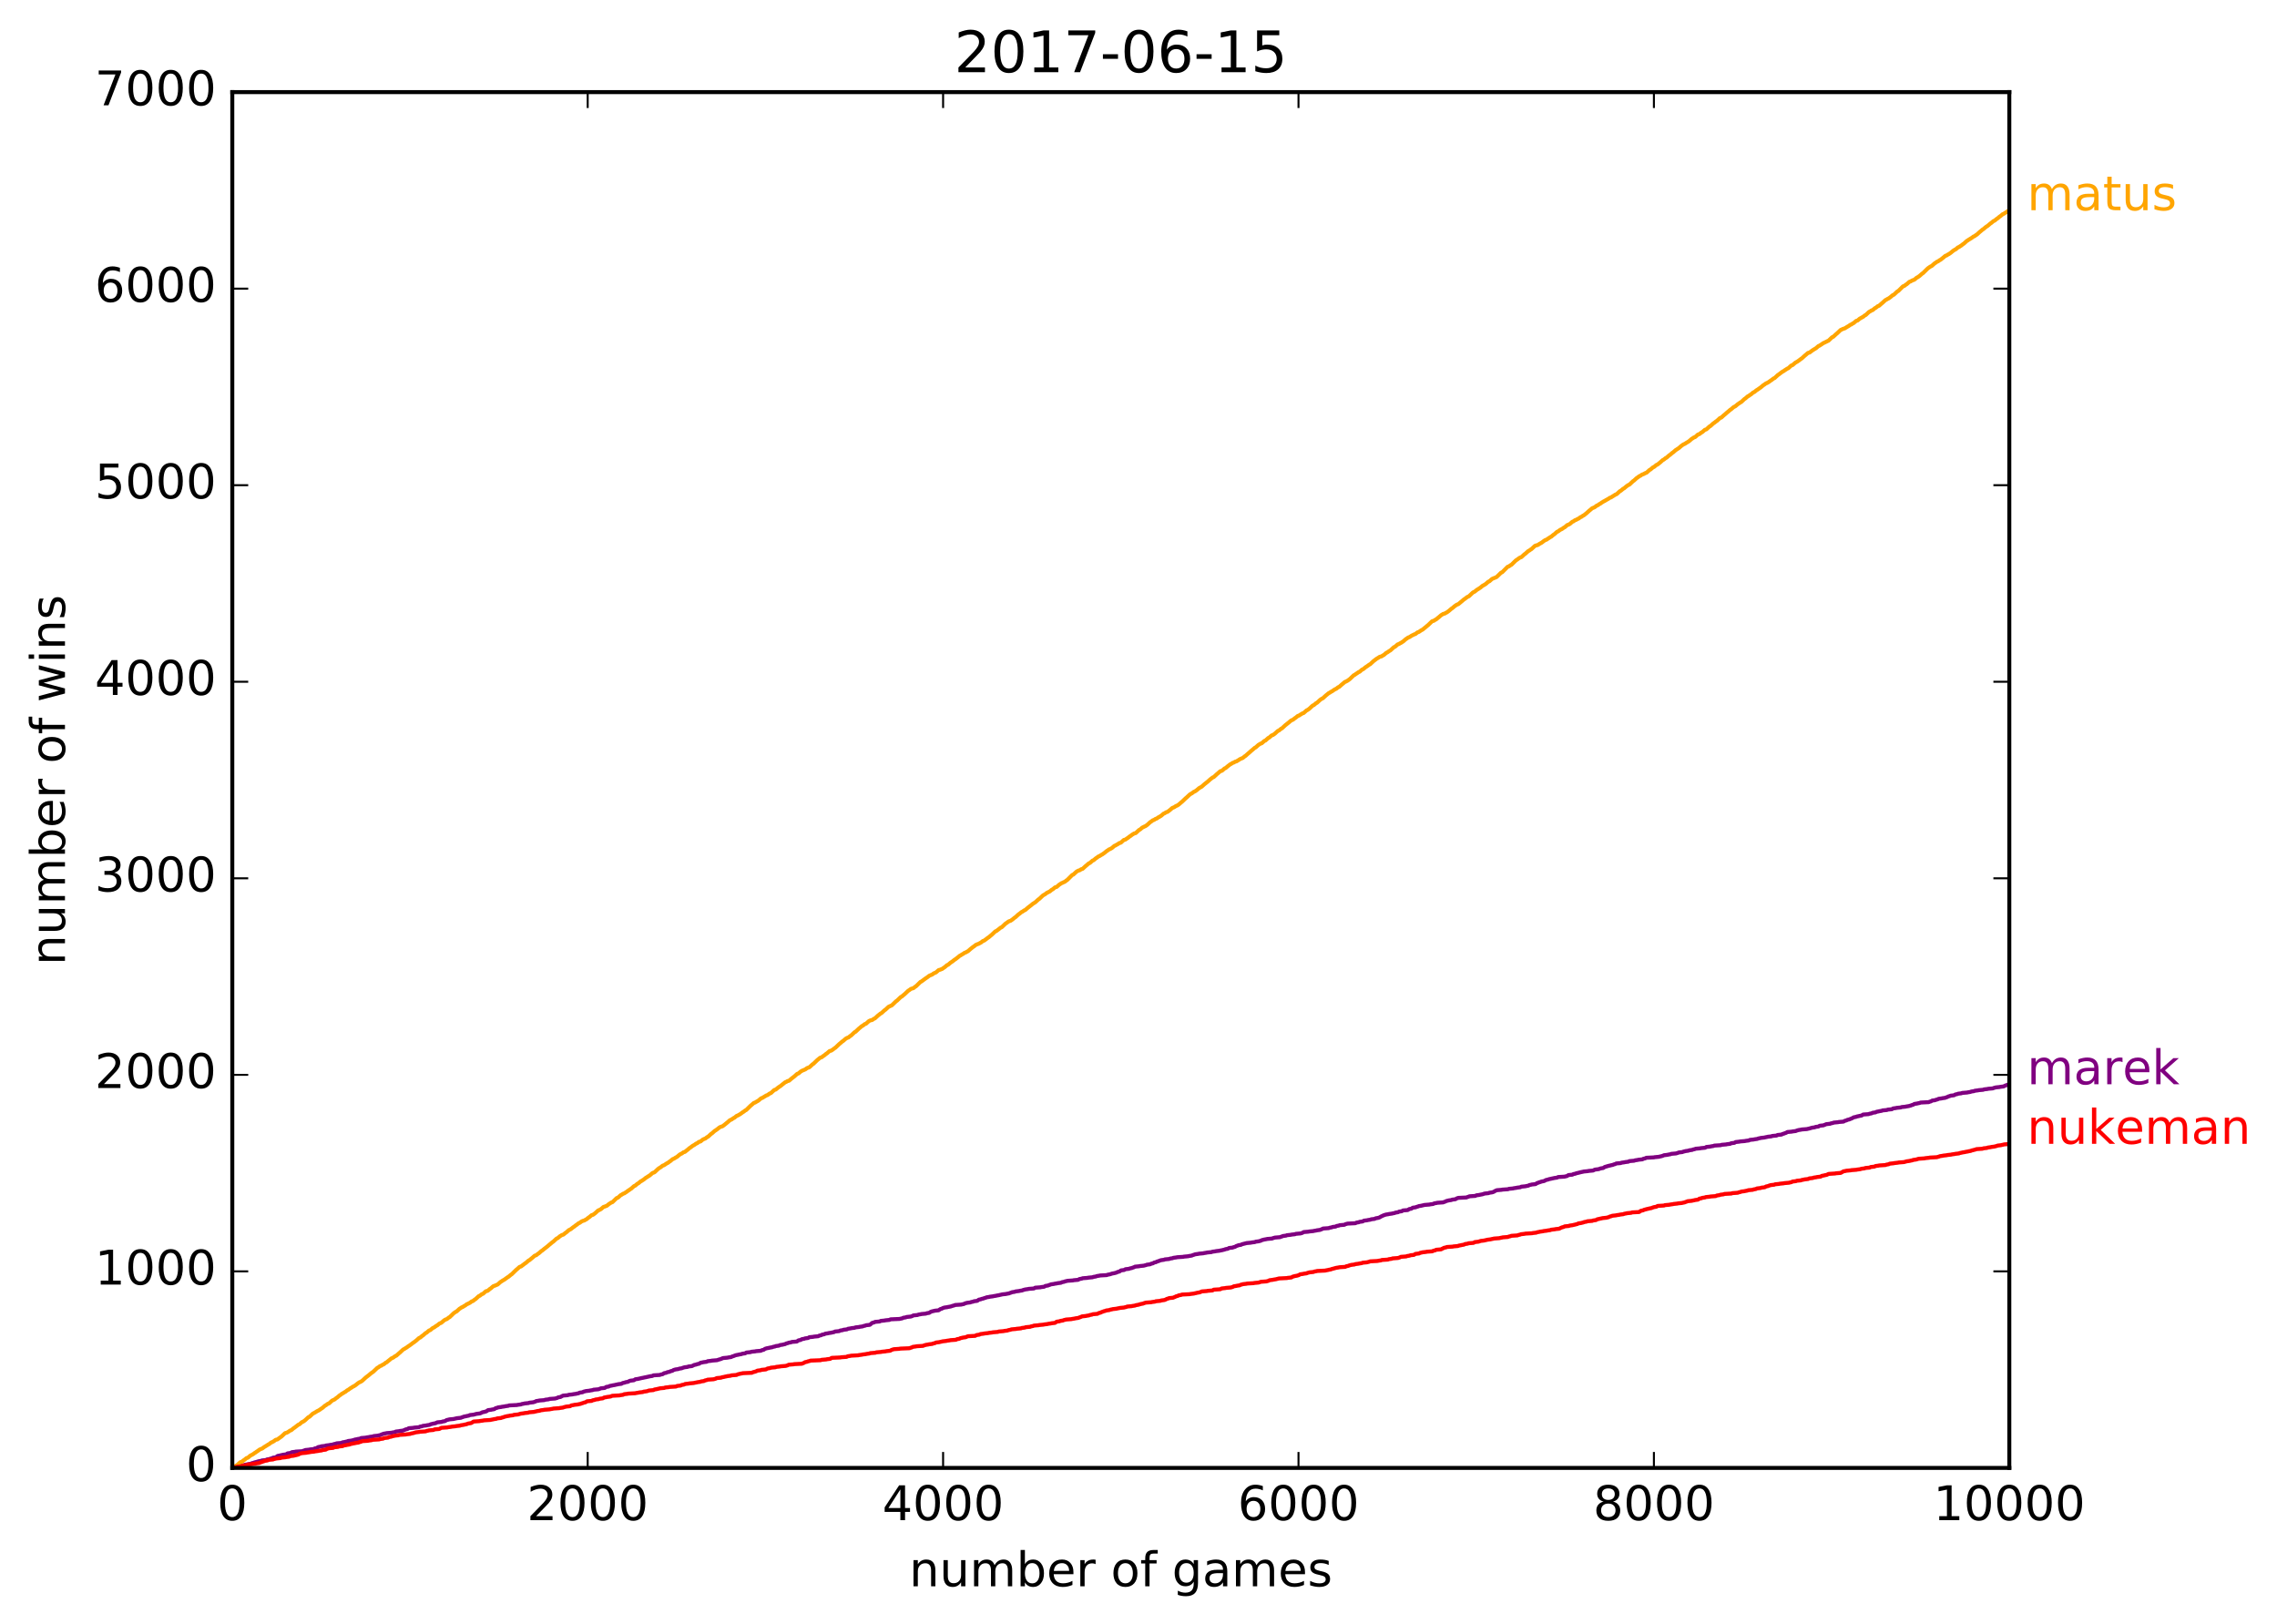 <?xml version="1.0" encoding="utf-8" standalone="no"?>
<!DOCTYPE svg PUBLIC "-//W3C//DTD SVG 1.1//EN"
  "http://www.w3.org/Graphics/SVG/1.1/DTD/svg11.dtd">
<!-- Created with matplotlib (http://matplotlib.org/) -->
<svg height="408pt" version="1.1" viewBox="0 0 572 408" width="572pt" xmlns="http://www.w3.org/2000/svg" xmlns:xlink="http://www.w3.org/1999/xlink">
 <defs>
  <style type="text/css">
*{stroke-linecap:butt;stroke-linejoin:round;stroke-miterlimit:100000;}
  </style>
 </defs>
 <g id="figure_1">
  <g id="patch_1">
   <path d="M 0 408.169 
L 572.602 408.169 
L 572.602 0 
L 0 0 
z
" style="fill:#ffffff;"/>
  </g>
  <g id="axes_1">
   <g id="patch_2">
    <path d="M 58.354 368.742 
L 504.754 368.742 
L 504.754 23.142 
L 58.354 23.142 
z
" style="fill:#ffffff;"/>
   </g>
   <g id="line2d_1">
    <path clip-path="url(#pb2a69700c9)" d="M 58.354 368.742 
L 58.934 368.643 
L 59.157 368.544 
L 59.514 368.446 
L 59.693 368.396 
L 60.407 368.297 
L 60.675 368.149 
L 61.3 368.051 
L 61.523 367.952 
L 62.148 367.853 
L 62.327 367.804 
L 62.996 367.705 
L 63.264 367.557 
L 63.711 367.458 
L 63.934 367.359 
L 64.336 367.261 
L 64.514 367.211 
L 64.827 367.112 
L 65.005 367.063 
L 65.585 366.964 
L 65.809 366.866 
L 66.791 366.767 
L 67.059 366.619 
L 67.684 366.52 
L 67.907 366.421 
L 68.308 366.323 
L 68.576 366.174 
L 69.291 366.076 
L 69.737 365.73 
L 70.273 365.631 
L 70.451 365.582 
L 70.898 365.483 
L 71.076 365.434 
L 71.88 365.335 
L 72.237 365.088 
L 72.996 364.99 
L 73.308 364.792 
L 74.112 364.693 
L 74.29 364.644 
L 75.942 364.545 
L 76.165 364.446 
L 76.478 364.348 
L 76.701 364.249 
L 77.683 364.15 
L 77.861 364.101 
L 78.799 364.002 
L 79.067 363.854 
L 79.558 363.755 
L 79.915 363.508 
L 80.495 363.41 
L 80.718 363.311 
L 81.656 363.212 
L 81.879 363.113 
L 82.727 363.015 
L 82.906 362.965 
L 83.62 362.867 
L 83.843 362.768 
L 84.334 362.669 
L 84.557 362.57 
L 85.763 362.472 
L 86.031 362.323 
L 86.611 362.225 
L 86.789 362.175 
L 87.236 362.077 
L 87.459 361.978 
L 88.263 361.879 
L 88.441 361.83 
L 88.888 361.731 
L 89.111 361.632 
L 89.646 361.534 
L 89.825 361.484 
L 90.45 361.385 
L 90.718 361.237 
L 91.878 361.139 
L 92.057 361.089 
L 92.727 360.99 
L 92.905 360.941 
L 93.664 360.842 
L 93.887 360.744 
L 94.869 360.645 
L 95.048 360.595 
L 95.539 360.497 
L 95.807 360.349 
L 96.119 360.25 
L 96.342 360.151 
L 96.923 360.052 
L 97.101 360.003 
L 98.351 359.904 
L 98.53 359.855 
L 99.155 359.756 
L 99.423 359.608 
L 100.271 359.509 
L 100.449 359.46 
L 101.253 359.361 
L 101.476 359.262 
L 101.699 359.164 
L 101.922 359.065 
L 102.369 358.966 
L 102.681 358.769 
L 103.842 358.67 
L 104.02 358.621 
L 105.226 358.522 
L 105.494 358.374 
L 106.029 358.275 
L 106.252 358.176 
L 107.056 358.078 
L 107.235 358.028 
L 107.904 357.929 
L 108.172 357.781 
L 108.574 357.683 
L 108.752 357.633 
L 109.288 357.534 
L 109.467 357.485 
L 109.645 357.386 
L 109.868 357.288 
L 110.94 357.189 
L 111.163 357.09 
L 111.743 356.991 
L 112.011 356.843 
L 112.145 356.744 
L 112.324 356.695 
L 112.725 356.596 
L 112.904 356.547 
L 113.975 356.448 
L 114.154 356.399 
L 114.6 356.3 
L 114.779 356.251 
L 115.761 356.152 
L 115.984 356.053 
L 116.296 355.955 
L 116.52 355.856 
L 117.055 355.757 
L 117.234 355.708 
L 117.77 355.609 
L 118.037 355.461 
L 118.975 355.362 
L 119.153 355.313 
L 119.511 355.214 
L 119.689 355.165 
L 120.493 355.066 
L 120.671 355.016 
L 120.894 354.918 
L 121.162 354.77 
L 121.653 354.671 
L 121.832 354.622 
L 122.189 354.523 
L 122.591 354.227 
L 123.394 354.128 
L 123.573 354.078 
L 124.153 353.98 
L 124.51 353.733 
L 124.912 353.634 
L 125.135 353.535 
L 125.894 353.437 
L 126.073 353.387 
L 126.787 353.288 
L 126.965 353.239 
L 127.68 353.14 
L 127.903 353.042 
L 129.867 352.943 
L 130.046 352.894 
L 130.849 352.795 
L 131.072 352.696 
L 131.608 352.597 
L 131.787 352.548 
L 132.769 352.449 
L 132.992 352.35 
L 133.929 352.252 
L 134.108 352.202 
L 134.42 352.104 
L 134.688 351.955 
L 135.313 351.857 
L 135.492 351.807 
L 136.742 351.709 
L 136.965 351.61 
L 137.813 351.511 
L 138.036 351.412 
L 139.42 351.314 
L 139.599 351.264 
L 139.956 351.166 
L 140.224 351.017 
L 140.804 350.919 
L 141.072 350.771 
L 141.25 350.672 
L 141.473 350.573 
L 142.634 350.474 
L 142.857 350.376 
L 143.795 350.277 
L 143.973 350.227 
L 144.688 350.129 
L 144.866 350.079 
L 145.357 349.981 
L 145.625 349.832 
L 146.339 349.734 
L 146.607 349.586 
L 147.009 349.487 
L 147.187 349.438 
L 148.08 349.339 
L 148.259 349.289 
L 148.884 349.191 
L 149.107 349.092 
L 150.268 348.993 
L 150.446 348.944 
L 150.714 348.845 
L 150.937 348.746 
L 151.919 348.648 
L 152.276 348.401 
L 152.901 348.302 
L 153.169 348.154 
L 153.705 348.055 
L 153.883 348.006 
L 154.464 347.907 
L 154.642 347.858 
L 155.133 347.759 
L 155.312 347.71 
L 156.115 347.611 
L 156.428 347.413 
L 156.919 347.315 
L 157.142 347.216 
L 157.722 347.117 
L 157.99 346.969 
L 158.213 346.87 
L 158.392 346.821 
L 159.24 346.722 
L 159.597 346.475 
L 160.312 346.376 
L 160.49 346.327 
L 160.936 346.228 
L 161.115 346.179 
L 161.651 346.08 
L 161.829 346.031 
L 162.365 345.932 
L 162.544 345.883 
L 163.035 345.784 
L 163.213 345.735 
L 163.883 345.636 
L 164.151 345.488 
L 165.758 345.389 
L 165.981 345.29 
L 166.472 345.192 
L 166.829 344.945 
L 167.365 344.846 
L 167.632 344.698 
L 168.168 344.599 
L 168.436 344.451 
L 168.882 344.352 
L 169.195 344.155 
L 169.507 344.056 
L 169.686 344.007 
L 170.4 343.908 
L 170.623 343.809 
L 171.248 343.71 
L 171.472 343.612 
L 171.784 343.513 
L 171.963 343.464 
L 172.721 343.365 
L 172.945 343.266 
L 173.793 343.167 
L 174.016 343.069 
L 174.195 342.97 
L 174.418 342.871 
L 174.909 342.772 
L 175.132 342.674 
L 175.623 342.575 
L 175.98 342.328 
L 176.516 342.229 
L 176.694 342.18 
L 177.498 342.081 
L 177.766 341.933 
L 178.659 341.834 
L 178.837 341.785 
L 180.087 341.686 
L 180.266 341.637 
L 180.533 341.538 
L 180.712 341.489 
L 181.069 341.39 
L 181.292 341.291 
L 181.516 341.192 
L 181.694 341.143 
L 182.765 341.044 
L 182.944 340.995 
L 183.658 340.896 
L 183.926 340.748 
L 184.283 340.649 
L 184.506 340.551 
L 184.774 340.452 
L 184.953 340.403 
L 185.488 340.304 
L 185.667 340.254 
L 186.247 340.156 
L 186.471 340.057 
L 187.185 339.958 
L 187.497 339.761 
L 188.524 339.662 
L 188.747 339.563 
L 189.729 339.464 
L 189.908 339.415 
L 191.113 339.316 
L 191.381 339.168 
L 191.827 339.07 
L 192.184 338.823 
L 192.497 338.724 
L 192.676 338.675 
L 193.211 338.576 
L 193.39 338.526 
L 193.97 338.428 
L 194.193 338.329 
L 194.684 338.23 
L 194.908 338.131 
L 195.666 338.033 
L 195.934 337.885 
L 196.604 337.786 
L 196.782 337.736 
L 197.229 337.638 
L 197.497 337.49 
L 197.898 337.391 
L 198.122 337.292 
L 198.702 337.193 
L 198.925 337.095 
L 200.175 336.996 
L 200.577 336.7 
L 201.112 336.601 
L 201.425 336.403 
L 202.005 336.305 
L 202.228 336.206 
L 202.987 336.107 
L 203.3 335.91 
L 204.282 335.811 
L 204.46 335.762 
L 205.532 335.663 
L 205.8 335.515 
L 206.246 335.416 
L 206.514 335.268 
L 207.05 335.169 
L 207.317 335.021 
L 207.987 334.922 
L 208.166 334.873 
L 208.835 334.774 
L 209.014 334.725 
L 209.505 334.626 
L 209.773 334.478 
L 210.799 334.379 
L 211.067 334.231 
L 211.692 334.132 
L 211.915 334.034 
L 212.764 333.935 
L 213.031 333.787 
L 213.701 333.688 
L 213.88 333.639 
L 214.683 333.54 
L 214.906 333.441 
L 215.799 333.342 
L 215.978 333.293 
L 216.692 333.194 
L 216.915 333.096 
L 217.361 332.997 
L 217.585 332.898 
L 218.522 332.799 
L 219.102 332.306 
L 219.549 332.207 
L 219.817 332.059 
L 220.977 331.96 
L 221.245 331.812 
L 222.227 331.713 
L 222.406 331.664 
L 223.432 331.565 
L 223.7 331.417 
L 225.977 331.318 
L 226.156 331.269 
L 226.647 331.17 
L 226.914 331.022 
L 227.539 330.923 
L 227.763 330.824 
L 228.745 330.726 
L 228.923 330.676 
L 229.191 330.578 
L 229.459 330.43 
L 230.486 330.331 
L 230.709 330.232 
L 231.289 330.133 
L 231.468 330.084 
L 232.584 329.985 
L 232.807 329.886 
L 233.432 329.788 
L 233.789 329.541 
L 234.057 329.442 
L 234.235 329.393 
L 234.682 329.294 
L 234.86 329.245 
L 235.798 329.146 
L 236.2 328.85 
L 236.557 328.751 
L 236.824 328.603 
L 237.092 328.504 
L 237.271 328.455 
L 237.985 328.356 
L 238.164 328.307 
L 238.744 328.208 
L 238.923 328.158 
L 239.19 328.06 
L 239.369 328.01 
L 239.726 327.912 
L 239.949 327.813 
L 241.467 327.714 
L 241.646 327.665 
L 242.137 327.566 
L 242.404 327.418 
L 242.762 327.319 
L 242.94 327.27 
L 243.744 327.171 
L 243.967 327.072 
L 244.458 326.974 
L 244.681 326.875 
L 245.485 326.776 
L 245.886 326.48 
L 246.377 326.381 
L 246.601 326.282 
L 247.047 326.184 
L 247.27 326.085 
L 247.627 325.986 
L 247.851 325.887 
L 248.476 325.789 
L 248.654 325.739 
L 249.413 325.64 
L 249.592 325.591 
L 250.216 325.492 
L 250.395 325.443 
L 250.975 325.344 
L 251.154 325.295 
L 251.6 325.196 
L 251.779 325.147 
L 252.716 325.048 
L 252.895 324.999 
L 253.475 324.9 
L 253.698 324.801 
L 254.011 324.702 
L 254.234 324.604 
L 254.904 324.505 
L 255.127 324.406 
L 255.975 324.307 
L 256.154 324.258 
L 256.779 324.159 
L 257.002 324.061 
L 257.359 323.962 
L 257.537 323.912 
L 258.252 323.814 
L 258.43 323.764 
L 259.725 323.666 
L 260.037 323.468 
L 261.376 323.369 
L 261.555 323.32 
L 262.314 323.221 
L 262.626 323.024 
L 263.251 322.925 
L 263.475 322.826 
L 263.787 322.728 
L 264.01 322.629 
L 264.724 322.53 
L 264.903 322.481 
L 265.528 322.382 
L 265.707 322.333 
L 266.51 322.234 
L 266.778 322.086 
L 267.314 321.987 
L 267.537 321.888 
L 267.983 321.79 
L 268.162 321.74 
L 269.546 321.641 
L 269.724 321.592 
L 270.84 321.493 
L 271.153 321.296 
L 271.733 321.197 
L 271.956 321.098 
L 273.206 321 
L 273.385 320.95 
L 274.456 320.851 
L 274.679 320.753 
L 275.304 320.654 
L 275.527 320.555 
L 276.152 320.456 
L 276.331 320.407 
L 278.027 320.308 
L 278.25 320.21 
L 278.786 320.111 
L 278.965 320.062 
L 279.232 319.963 
L 279.411 319.913 
L 279.947 319.815 
L 280.125 319.765 
L 280.482 319.667 
L 280.75 319.518 
L 281.197 319.42 
L 281.598 319.123 
L 282.402 319.025 
L 282.714 318.827 
L 283.607 318.728 
L 283.83 318.63 
L 284.321 318.531 
L 284.545 318.432 
L 284.857 318.334 
L 285.125 318.185 
L 286.152 318.087 
L 286.33 318.037 
L 287.312 317.939 
L 287.491 317.889 
L 287.893 317.79 
L 288.116 317.692 
L 288.919 317.593 
L 289.187 317.445 
L 289.634 317.346 
L 289.946 317.149 
L 290.392 317.05 
L 290.66 316.902 
L 291.017 316.803 
L 291.241 316.704 
L 291.508 316.606 
L 291.687 316.556 
L 292.401 316.457 
L 292.624 316.359 
L 293.696 316.26 
L 293.919 316.161 
L 294.544 316.062 
L 294.767 315.964 
L 295.526 315.865 
L 295.705 315.816 
L 297.222 315.717 
L 297.401 315.667 
L 298.472 315.569 
L 298.651 315.519 
L 299.276 315.421 
L 299.454 315.371 
L 299.678 315.272 
L 299.856 315.223 
L 300.124 315.124 
L 300.303 315.075 
L 301.017 314.976 
L 301.195 314.927 
L 302.267 314.828 
L 302.445 314.779 
L 303.07 314.68 
L 303.249 314.631 
L 304.32 314.532 
L 304.543 314.433 
L 305.302 314.334 
L 305.481 314.285 
L 306.329 314.186 
L 306.508 314.137 
L 307.043 314.038 
L 307.222 313.989 
L 307.624 313.89 
L 307.847 313.791 
L 308.427 313.693 
L 308.74 313.495 
L 309.632 313.396 
L 309.856 313.298 
L 310.257 313.199 
L 310.57 313.001 
L 310.882 312.903 
L 311.105 312.804 
L 311.73 312.705 
L 311.998 312.557 
L 312.4 312.458 
L 312.579 312.409 
L 312.98 312.31 
L 313.159 312.261 
L 314.23 312.162 
L 314.409 312.113 
L 315.212 312.014 
L 315.436 311.915 
L 316.194 311.816 
L 316.373 311.767 
L 316.73 311.668 
L 316.998 311.52 
L 317.4 311.422 
L 317.578 311.372 
L 318.159 311.273 
L 318.337 311.224 
L 319.542 311.125 
L 319.766 311.027 
L 320.123 310.928 
L 320.301 310.878 
L 321.551 310.78 
L 321.774 310.681 
L 322.087 310.582 
L 322.31 310.483 
L 323.069 310.385 
L 323.292 310.286 
L 324.23 310.187 
L 324.408 310.138 
L 325.301 310.039 
L 325.524 309.94 
L 326.685 309.842 
L 326.863 309.792 
L 327.176 309.694 
L 327.488 309.496 
L 328.694 309.397 
L 328.872 309.348 
L 329.899 309.249 
L 330.077 309.2 
L 330.658 309.101 
L 330.836 309.052 
L 331.595 308.953 
L 331.818 308.854 
L 332.086 308.755 
L 332.354 308.607 
L 333.783 308.509 
L 334.006 308.41 
L 334.541 308.311 
L 334.765 308.212 
L 335.524 308.114 
L 335.791 307.966 
L 336.327 307.867 
L 336.55 307.768 
L 337.711 307.669 
L 337.979 307.521 
L 338.336 307.422 
L 338.514 307.373 
L 340.479 307.274 
L 340.746 307.126 
L 341.327 307.027 
L 341.55 306.929 
L 342.309 306.83 
L 342.621 306.632 
L 343.425 306.534 
L 343.603 306.484 
L 344.228 306.386 
L 344.452 306.287 
L 345.3 306.188 
L 345.568 306.04 
L 346.148 305.941 
L 346.326 305.892 
L 346.594 305.793 
L 346.907 305.596 
L 347.13 305.497 
L 347.353 305.398 
L 347.532 305.299 
L 347.71 305.25 
L 347.978 305.151 
L 348.157 305.102 
L 348.782 305.003 
L 348.96 304.954 
L 349.674 304.855 
L 349.853 304.806 
L 350.344 304.707 
L 350.567 304.608 
L 351.192 304.51 
L 351.46 304.361 
L 352.13 304.263 
L 352.442 304.065 
L 353.647 303.966 
L 354.004 303.72 
L 354.54 303.621 
L 354.897 303.374 
L 355.612 303.275 
L 355.835 303.176 
L 356.192 303.078 
L 356.415 302.979 
L 357.04 302.88 
L 357.219 302.831 
L 357.665 302.732 
L 357.844 302.683 
L 359.093 302.584 
L 359.272 302.535 
L 360.031 302.436 
L 360.299 302.288 
L 360.879 302.189 
L 361.058 302.14 
L 362.531 302.041 
L 362.754 301.942 
L 363.066 301.843 
L 363.334 301.695 
L 363.736 301.597 
L 363.915 301.547 
L 364.584 301.448 
L 364.807 301.35 
L 365.611 301.251 
L 365.923 301.054 
L 366.191 300.955 
L 366.37 300.905 
L 368.379 300.807 
L 368.602 300.708 
L 368.914 300.609 
L 369.137 300.51 
L 370.611 300.412 
L 370.878 300.264 
L 371.637 300.165 
L 371.816 300.115 
L 372.352 300.017 
L 372.53 299.967 
L 372.798 299.869 
L 372.976 299.819 
L 373.914 299.72 
L 374.137 299.622 
L 374.807 299.523 
L 374.985 299.474 
L 375.253 299.375 
L 375.566 299.177 
L 375.789 299.079 
L 376.012 298.98 
L 377.217 298.881 
L 377.396 298.832 
L 378.824 298.733 
L 379.048 298.634 
L 380.074 298.536 
L 380.253 298.486 
L 380.922 298.387 
L 381.101 298.338 
L 381.904 298.239 
L 382.172 298.091 
L 383.199 297.992 
L 383.378 297.943 
L 383.913 297.844 
L 384.181 297.696 
L 384.628 297.598 
L 384.806 297.548 
L 385.744 297.449 
L 386.101 297.203 
L 386.413 297.104 
L 386.636 297.005 
L 386.993 296.906 
L 387.217 296.808 
L 387.752 296.709 
L 387.931 296.659 
L 388.109 296.561 
L 388.377 296.413 
L 388.868 296.314 
L 389.092 296.215 
L 389.583 296.116 
L 389.761 296.067 
L 390.252 295.968 
L 390.431 295.919 
L 391.145 295.82 
L 391.413 295.672 
L 393.02 295.573 
L 393.198 295.524 
L 393.645 295.425 
L 394.002 295.178 
L 394.984 295.08 
L 395.252 294.931 
L 395.743 294.833 
L 395.966 294.734 
L 396.412 294.635 
L 396.591 294.586 
L 396.993 294.487 
L 397.171 294.438 
L 397.662 294.339 
L 397.841 294.29 
L 398.868 294.191 
L 399.046 294.142 
L 400.162 294.043 
L 400.385 293.944 
L 400.564 293.845 
L 400.743 293.796 
L 401.546 293.697 
L 401.725 293.648 
L 401.948 293.549 
L 402.126 293.5 
L 402.751 293.401 
L 403.108 293.154 
L 403.421 293.055 
L 403.6 293.006 
L 403.912 292.907 
L 404.091 292.858 
L 404.537 292.759 
L 404.716 292.71 
L 405.162 292.611 
L 405.385 292.512 
L 405.742 292.414 
L 406.01 292.265 
L 407.126 292.167 
L 407.349 292.068 
L 408.064 291.969 
L 408.242 291.92 
L 409.046 291.821 
L 409.313 291.673 
L 410.519 291.574 
L 410.742 291.475 
L 411.412 291.377 
L 411.59 291.327 
L 412.572 291.229 
L 412.84 291.08 
L 413.286 290.982 
L 413.554 290.834 
L 415.474 290.735 
L 415.652 290.686 
L 416.724 290.587 
L 416.902 290.537 
L 417.349 290.439 
L 417.527 290.389 
L 417.795 290.291 
L 418.018 290.192 
L 418.866 290.093 
L 419.045 290.044 
L 419.625 289.945 
L 419.848 289.846 
L 421.009 289.747 
L 421.188 289.698 
L 421.5 289.599 
L 421.723 289.501 
L 422.616 289.402 
L 422.839 289.303 
L 423.241 289.204 
L 423.42 289.155 
L 424.134 289.056 
L 424.357 288.958 
L 425.071 288.859 
L 425.295 288.76 
L 425.741 288.661 
L 425.964 288.563 
L 427.08 288.464 
L 427.259 288.414 
L 428.33 288.316 
L 428.643 288.118 
L 429.625 288.019 
L 429.803 287.97 
L 430.428 287.871 
L 430.651 287.773 
L 432.258 287.674 
L 432.482 287.575 
L 433.642 287.476 
L 433.821 287.427 
L 434.624 287.328 
L 434.892 287.18 
L 435.696 287.081 
L 436.008 286.884 
L 436.946 286.785 
L 437.124 286.736 
L 438.329 286.637 
L 438.508 286.588 
L 439.312 286.489 
L 439.579 286.341 
L 440.561 286.242 
L 440.74 286.193 
L 441.454 286.094 
L 441.677 285.995 
L 442.168 285.896 
L 442.347 285.847 
L 443.24 285.748 
L 443.418 285.699 
L 443.909 285.6 
L 444.088 285.551 
L 444.981 285.452 
L 445.204 285.353 
L 446.275 285.255 
L 446.543 285.107 
L 447.525 285.008 
L 447.793 284.86 
L 448.15 284.761 
L 448.373 284.662 
L 448.686 284.563 
L 448.998 284.366 
L 450.114 284.267 
L 450.293 284.218 
L 451.096 284.119 
L 451.32 284.02 
L 451.632 283.922 
L 451.811 283.872 
L 452.436 283.774 
L 452.614 283.724 
L 453.909 283.625 
L 454.087 283.576 
L 454.534 283.477 
L 454.712 283.428 
L 455.025 283.329 
L 455.203 283.28 
L 455.873 283.181 
L 456.096 283.082 
L 456.81 282.984 
L 457.123 282.786 
L 458.06 282.687 
L 458.284 282.589 
L 458.551 282.49 
L 458.775 282.391 
L 459.712 282.292 
L 459.935 282.194 
L 460.426 282.095 
L 460.649 281.996 
L 461.721 281.897 
L 461.899 281.848 
L 463.105 281.749 
L 463.417 281.552 
L 463.819 281.453 
L 464.087 281.305 
L 464.533 281.206 
L 464.756 281.107 
L 465.024 281.009 
L 465.247 280.91 
L 465.426 280.811 
L 465.694 280.663 
L 466.229 280.564 
L 466.453 280.466 
L 466.944 280.367 
L 467.122 280.318 
L 467.658 280.219 
L 468.015 279.972 
L 469.399 279.873 
L 469.622 279.774 
L 470.158 279.676 
L 470.426 279.528 
L 471.14 279.429 
L 471.408 279.281 
L 471.943 279.182 
L 472.122 279.133 
L 472.702 279.034 
L 472.925 278.935 
L 473.997 278.836 
L 474.22 278.738 
L 475.247 278.639 
L 475.559 278.441 
L 476.273 278.343 
L 476.452 278.293 
L 477.479 278.195 
L 477.702 278.096 
L 478.684 277.997 
L 478.863 277.948 
L 479.488 277.849 
L 479.666 277.8 
L 480.023 277.701 
L 480.246 277.602 
L 480.604 277.503 
L 480.916 277.306 
L 481.586 277.207 
L 481.764 277.158 
L 482.255 277.059 
L 482.478 276.96 
L 484.487 276.862 
L 484.71 276.763 
L 485.068 276.664 
L 485.38 276.467 
L 486.094 276.368 
L 486.317 276.269 
L 486.719 276.17 
L 486.987 276.022 
L 487.746 275.923 
L 487.924 275.874 
L 488.639 275.775 
L 488.862 275.677 
L 489.174 275.578 
L 489.442 275.43 
L 489.799 275.331 
L 490.023 275.232 
L 490.871 275.134 
L 491.183 274.936 
L 491.674 274.837 
L 491.897 274.739 
L 492.701 274.64 
L 492.924 274.541 
L 494.174 274.442 
L 494.353 274.393 
L 494.978 274.294 
L 495.201 274.195 
L 495.87 274.097 
L 496.094 273.998 
L 496.897 273.899 
L 497.076 273.85 
L 498.192 273.751 
L 498.415 273.652 
L 499.263 273.554 
L 499.442 273.504 
L 500.602 273.406 
L 500.825 273.307 
L 501.183 273.208 
L 501.361 273.159 
L 502.343 273.06 
L 502.522 273.011 
L 503.325 272.912 
L 503.593 272.764 
L 503.816 272.665 
L 503.995 272.616 
L 504.218 272.517 
L 504.397 272.467 
L 504.754 272.369 
L 504.754 272.369 
" style="fill:none;stroke:#800080;stroke-linecap:square;"/>
   </g>
   <g id="line2d_2">
    <path clip-path="url(#pb2a69700c9)" d="M 58.354 368.742 
L 58.577 368.643 
L 58.979 368.347 
L 59.157 368.248 
L 59.425 368.1 
L 59.604 368.001 
L 60.363 367.31 
L 60.72 367.211 
L 61.211 366.816 
L 61.389 366.718 
L 61.925 366.273 
L 62.282 366.174 
L 62.907 365.631 
L 63.13 365.533 
L 63.398 365.384 
L 63.577 365.286 
L 63.978 364.99 
L 64.157 364.891 
L 64.559 364.595 
L 64.737 364.496 
L 65.184 364.15 
L 65.407 364.051 
L 65.63 363.953 
L 65.898 363.854 
L 66.344 363.508 
L 66.523 363.41 
L 66.835 363.212 
L 67.014 363.113 
L 67.371 362.867 
L 67.594 362.768 
L 68.085 362.373 
L 68.353 362.274 
L 68.621 362.126 
L 68.8 362.027 
L 69.246 361.682 
L 69.692 361.583 
L 70.094 361.287 
L 70.228 361.188 
L 70.585 360.941 
L 70.719 360.842 
L 71.612 360.003 
L 72.014 359.904 
L 72.281 359.756 
L 72.46 359.657 
L 72.862 359.361 
L 73.174 359.262 
L 73.755 358.769 
L 73.933 358.67 
L 74.38 358.324 
L 74.513 358.226 
L 74.96 357.88 
L 75.228 357.781 
L 75.853 357.238 
L 76.12 357.139 
L 76.478 356.893 
L 76.612 356.794 
L 77.46 356.004 
L 77.728 355.905 
L 78.576 355.115 
L 78.754 355.016 
L 78.977 354.918 
L 79.111 354.819 
L 79.379 354.671 
L 79.513 354.572 
L 79.781 354.424 
L 80.004 354.325 
L 80.317 354.128 
L 80.451 354.029 
L 80.808 353.782 
L 80.986 353.683 
L 81.656 353.091 
L 81.879 352.992 
L 82.325 352.647 
L 82.638 352.548 
L 83.397 351.857 
L 83.575 351.758 
L 83.799 351.659 
L 84.022 351.56 
L 84.513 351.166 
L 84.691 351.067 
L 85.316 350.524 
L 85.495 350.425 
L 85.941 350.079 
L 86.164 349.981 
L 86.522 349.734 
L 86.745 349.635 
L 87.236 349.24 
L 87.459 349.141 
L 87.861 348.845 
L 87.995 348.746 
L 88.263 348.598 
L 88.396 348.499 
L 88.709 348.302 
L 88.932 348.203 
L 89.245 348.006 
L 89.379 347.907 
L 89.87 347.512 
L 90.004 347.413 
L 90.316 347.216 
L 90.584 347.117 
L 90.896 346.92 
L 91.03 346.821 
L 91.878 346.031 
L 92.012 345.932 
L 92.459 345.587 
L 92.593 345.488 
L 93.173 344.994 
L 93.307 344.895 
L 93.664 344.648 
L 93.798 344.55 
L 94.78 343.612 
L 95.003 343.513 
L 95.45 343.167 
L 95.762 343.069 
L 96.119 342.822 
L 96.387 342.723 
L 96.878 342.328 
L 97.101 342.229 
L 97.637 341.785 
L 97.771 341.686 
L 98.307 341.242 
L 98.53 341.143 
L 98.753 341.044 
L 98.887 340.946 
L 99.289 340.649 
L 99.556 340.551 
L 100.271 339.909 
L 100.405 339.81 
L 101.253 339.02 
L 101.431 338.921 
L 101.699 338.773 
L 101.833 338.675 
L 102.101 338.526 
L 102.235 338.428 
L 102.637 338.131 
L 102.815 338.033 
L 103.217 337.736 
L 103.351 337.638 
L 103.797 337.292 
L 103.976 337.193 
L 104.422 336.848 
L 104.556 336.749 
L 105.27 336.107 
L 105.538 336.008 
L 106.074 335.564 
L 106.252 335.465 
L 106.922 334.873 
L 107.145 334.774 
L 107.77 334.231 
L 108.083 334.132 
L 108.663 333.639 
L 108.842 333.54 
L 109.065 333.441 
L 109.199 333.342 
L 109.6 333.046 
L 109.824 332.947 
L 110.359 332.503 
L 110.538 332.404 
L 110.716 332.355 
L 110.895 332.256 
L 111.52 331.713 
L 111.654 331.614 
L 111.922 331.466 
L 112.234 331.368 
L 112.725 330.973 
L 112.948 330.874 
L 113.975 329.886 
L 114.109 329.788 
L 114.466 329.541 
L 114.689 329.442 
L 115.448 328.751 
L 115.627 328.652 
L 115.984 328.405 
L 116.252 328.307 
L 116.609 328.06 
L 116.832 327.961 
L 117.279 327.615 
L 117.546 327.517 
L 117.814 327.368 
L 118.037 327.27 
L 118.484 326.924 
L 118.796 326.825 
L 119.287 326.43 
L 119.466 326.332 
L 120.269 325.591 
L 120.537 325.492 
L 121.028 325.097 
L 121.341 324.999 
L 122.055 324.357 
L 122.501 324.258 
L 123.082 323.764 
L 123.26 323.666 
L 123.885 323.123 
L 124.108 323.024 
L 124.287 322.974 
L 124.51 322.876 
L 124.733 322.777 
L 125.001 322.678 
L 125.671 322.086 
L 125.805 321.987 
L 126.117 321.79 
L 126.251 321.691 
L 126.519 321.543 
L 126.698 321.444 
L 127.099 321.148 
L 127.233 321.049 
L 127.59 320.802 
L 127.769 320.703 
L 128.349 320.21 
L 128.528 320.111 
L 129.688 318.975 
L 129.822 318.877 
L 130.537 318.235 
L 130.894 318.136 
L 131.34 317.79 
L 131.474 317.692 
L 131.92 317.346 
L 132.099 317.247 
L 132.769 316.655 
L 132.992 316.556 
L 133.528 316.112 
L 133.661 316.013 
L 134.331 315.421 
L 134.688 315.322 
L 135.179 314.927 
L 135.358 314.828 
L 136.027 314.236 
L 136.206 314.137 
L 136.742 313.693 
L 136.876 313.594 
L 137.322 313.248 
L 137.456 313.15 
L 138.081 312.606 
L 138.215 312.508 
L 138.795 312.014 
L 138.974 311.915 
L 139.822 311.125 
L 140.09 311.027 
L 140.67 310.533 
L 140.848 310.434 
L 141.161 310.237 
L 141.518 310.138 
L 142.054 309.694 
L 142.232 309.595 
L 142.902 309.002 
L 143.125 308.904 
L 143.393 308.755 
L 143.527 308.657 
L 144.018 308.262 
L 144.196 308.163 
L 144.688 307.768 
L 144.866 307.669 
L 145.357 307.274 
L 145.625 307.176 
L 146.027 306.879 
L 146.205 306.781 
L 146.428 306.682 
L 146.786 306.583 
L 147.098 306.386 
L 147.321 306.287 
L 147.857 305.843 
L 148.036 305.744 
L 148.616 305.25 
L 148.973 305.151 
L 149.375 304.855 
L 149.509 304.756 
L 150.268 304.065 
L 150.535 303.966 
L 150.803 303.818 
L 150.982 303.72 
L 151.607 303.176 
L 151.964 303.078 
L 152.187 302.979 
L 152.455 302.88 
L 152.991 302.436 
L 153.169 302.337 
L 153.526 302.09 
L 153.839 301.992 
L 154.91 300.955 
L 155.223 300.856 
L 155.937 300.214 
L 156.16 300.115 
L 156.517 299.869 
L 156.83 299.77 
L 157.187 299.523 
L 157.365 299.424 
L 157.812 299.079 
L 157.99 298.98 
L 158.392 298.684 
L 158.571 298.585 
L 159.285 297.943 
L 159.553 297.844 
L 160.133 297.351 
L 160.356 297.252 
L 160.936 296.758 
L 161.16 296.659 
L 161.517 296.413 
L 161.695 296.314 
L 162.231 295.87 
L 162.41 295.771 
L 162.722 295.573 
L 162.856 295.475 
L 163.124 295.326 
L 163.258 295.228 
L 163.883 294.685 
L 164.106 294.586 
L 164.284 294.536 
L 164.463 294.438 
L 165.356 293.598 
L 165.49 293.5 
L 165.802 293.302 
L 165.981 293.203 
L 166.472 292.808 
L 166.784 292.71 
L 167.097 292.512 
L 167.231 292.414 
L 167.543 292.216 
L 167.766 292.117 
L 168.213 291.772 
L 168.391 291.673 
L 168.972 291.179 
L 169.24 291.08 
L 169.507 290.932 
L 169.641 290.834 
L 169.909 290.686 
L 170.088 290.587 
L 170.668 290.093 
L 170.802 289.994 
L 171.07 289.846 
L 171.293 289.747 
L 171.695 289.451 
L 172.052 289.352 
L 172.543 288.958 
L 172.677 288.859 
L 173.257 288.365 
L 173.436 288.266 
L 173.882 287.921 
L 174.016 287.822 
L 174.284 287.674 
L 174.462 287.575 
L 174.864 287.279 
L 175.132 287.18 
L 175.578 286.835 
L 175.98 286.736 
L 176.516 286.291 
L 176.694 286.193 
L 176.918 286.094 
L 177.185 285.995 
L 177.632 285.65 
L 177.855 285.551 
L 178.659 284.81 
L 178.837 284.712 
L 179.551 284.07 
L 179.73 283.971 
L 180.087 283.724 
L 180.221 283.625 
L 180.712 283.23 
L 180.891 283.132 
L 181.114 283.033 
L 181.471 282.934 
L 181.873 282.638 
L 182.007 282.539 
L 182.542 282.095 
L 182.676 281.996 
L 183.346 281.404 
L 183.569 281.305 
L 183.792 281.206 
L 183.926 281.107 
L 184.283 280.861 
L 184.506 280.762 
L 185.042 280.318 
L 185.31 280.219 
L 185.578 280.071 
L 185.756 279.972 
L 186.069 279.774 
L 186.203 279.676 
L 186.604 279.379 
L 186.783 279.281 
L 187.229 278.935 
L 187.453 278.836 
L 188.613 277.701 
L 188.747 277.602 
L 189.372 277.059 
L 189.685 276.96 
L 189.997 276.763 
L 190.176 276.664 
L 190.444 276.516 
L 190.577 276.417 
L 191.158 275.923 
L 191.381 275.825 
L 191.56 275.775 
L 191.693 275.677 
L 192.006 275.479 
L 192.184 275.38 
L 192.497 275.183 
L 192.809 275.084 
L 193.211 274.788 
L 193.345 274.689 
L 193.524 274.64 
L 193.702 274.541 
L 194.506 273.8 
L 194.863 273.702 
L 195.399 273.257 
L 195.532 273.159 
L 195.89 272.912 
L 196.068 272.813 
L 196.604 272.369 
L 196.738 272.27 
L 197.229 271.875 
L 197.497 271.776 
L 197.809 271.579 
L 198.211 271.48 
L 198.836 270.937 
L 198.97 270.838 
L 199.416 270.493 
L 199.55 270.394 
L 200.264 269.752 
L 200.577 269.653 
L 201.157 269.16 
L 201.336 269.061 
L 201.604 268.913 
L 201.871 268.814 
L 202.095 268.715 
L 202.318 268.616 
L 202.72 268.32 
L 202.943 268.222 
L 203.121 268.172 
L 203.344 268.073 
L 204.148 267.333 
L 204.327 267.234 
L 205.353 266.247 
L 205.487 266.148 
L 206.023 265.704 
L 206.38 265.605 
L 206.826 265.259 
L 207.005 265.16 
L 207.541 264.716 
L 207.719 264.617 
L 208.389 264.025 
L 208.791 263.926 
L 209.103 263.729 
L 209.237 263.63 
L 209.683 263.284 
L 209.862 263.186 
L 210.844 262.248 
L 210.978 262.149 
L 211.603 261.606 
L 211.781 261.507 
L 212.406 260.964 
L 212.54 260.865 
L 212.808 260.717 
L 213.121 260.618 
L 213.612 260.223 
L 213.79 260.125 
L 214.683 259.285 
L 214.906 259.187 
L 215.799 258.347 
L 215.933 258.248 
L 216.513 257.755 
L 216.736 257.656 
L 217.228 257.261 
L 217.54 257.162 
L 218.254 256.52 
L 218.433 256.422 
L 218.656 256.323 
L 219.102 256.224 
L 219.504 255.928 
L 219.772 255.829 
L 220.576 255.089 
L 220.709 254.99 
L 221.2 254.595 
L 221.424 254.496 
L 222.227 253.756 
L 222.406 253.657 
L 223.209 252.916 
L 223.388 252.818 
L 223.566 252.768 
L 223.7 252.67 
L 223.879 252.62 
L 224.057 252.521 
L 225.129 251.485 
L 225.307 251.386 
L 226.289 250.448 
L 226.513 250.349 
L 227.093 249.855 
L 227.227 249.757 
L 228.164 248.868 
L 228.343 248.769 
L 228.745 248.473 
L 228.923 248.374 
L 229.102 248.325 
L 229.459 248.226 
L 229.95 247.831 
L 230.128 247.732 
L 231.244 246.646 
L 231.468 246.547 
L 231.869 246.251 
L 232.003 246.152 
L 232.405 245.856 
L 232.539 245.758 
L 232.852 245.56 
L 232.985 245.461 
L 233.432 245.116 
L 233.655 245.017 
L 233.878 244.918 
L 234.146 244.819 
L 234.548 244.523 
L 234.771 244.424 
L 234.994 244.326 
L 235.173 244.227 
L 235.798 243.684 
L 236.2 243.585 
L 236.423 243.486 
L 236.691 243.388 
L 237.092 243.091 
L 237.271 242.993 
L 237.896 242.45 
L 238.164 242.351 
L 238.744 241.857 
L 238.878 241.758 
L 239.19 241.561 
L 239.324 241.462 
L 239.815 241.067 
L 239.994 240.968 
L 240.44 240.623 
L 240.574 240.524 
L 241.11 240.08 
L 241.333 239.981 
L 241.69 239.734 
L 241.913 239.635 
L 242.315 239.339 
L 242.628 239.24 
L 242.94 239.043 
L 243.163 238.944 
L 243.833 238.352 
L 243.967 238.253 
L 244.458 237.858 
L 244.636 237.759 
L 245.128 237.364 
L 245.351 237.266 
L 245.574 237.167 
L 245.886 237.068 
L 246.199 236.871 
L 246.422 236.772 
L 246.913 236.377 
L 247.226 236.278 
L 247.627 235.982 
L 247.761 235.883 
L 248.208 235.538 
L 248.386 235.439 
L 248.967 234.945 
L 249.1 234.846 
L 250.038 233.958 
L 250.306 233.859 
L 250.752 233.513 
L 250.886 233.415 
L 251.377 233.02 
L 251.645 232.921 
L 252.627 231.983 
L 252.806 231.884 
L 253.207 231.588 
L 253.341 231.489 
L 253.564 231.39 
L 253.877 231.292 
L 254.234 231.045 
L 254.368 230.946 
L 254.904 230.502 
L 255.082 230.403 
L 255.886 229.662 
L 256.064 229.564 
L 256.6 229.119 
L 256.823 229.021 
L 257.18 228.774 
L 257.314 228.675 
L 257.493 228.626 
L 257.627 228.527 
L 258.252 227.984 
L 258.386 227.885 
L 258.832 227.539 
L 258.966 227.441 
L 259.502 226.996 
L 259.68 226.898 
L 259.993 226.7 
L 260.127 226.601 
L 260.885 225.91 
L 261.064 225.811 
L 261.957 224.972 
L 262.091 224.873 
L 262.359 224.725 
L 262.537 224.627 
L 262.984 224.281 
L 263.207 224.182 
L 263.475 224.034 
L 263.698 223.935 
L 264.233 223.491 
L 264.457 223.392 
L 265.037 222.899 
L 265.439 222.8 
L 266.108 222.207 
L 266.287 222.109 
L 266.644 221.862 
L 266.912 221.763 
L 267.18 221.615 
L 267.448 221.516 
L 267.894 221.171 
L 268.072 221.072 
L 269.367 219.788 
L 269.635 219.689 
L 270.438 218.949 
L 270.617 218.85 
L 270.885 218.702 
L 271.242 218.603 
L 271.599 218.356 
L 271.956 218.258 
L 272.76 217.517 
L 272.894 217.418 
L 273.519 216.875 
L 273.786 216.776 
L 274.456 216.184 
L 274.724 216.085 
L 275.304 215.592 
L 275.483 215.493 
L 275.929 215.147 
L 276.197 215.048 
L 276.509 214.851 
L 276.643 214.752 
L 276.867 214.654 
L 277 214.555 
L 277.358 214.308 
L 277.492 214.209 
L 278.027 213.765 
L 278.206 213.666 
L 278.608 213.37 
L 278.875 213.271 
L 279.143 213.123 
L 279.322 213.024 
L 279.947 212.481 
L 280.215 212.382 
L 280.527 212.185 
L 280.75 212.086 
L 281.152 211.79 
L 281.554 211.691 
L 282.313 211 
L 282.714 210.901 
L 283.116 210.605 
L 283.295 210.506 
L 283.786 210.111 
L 283.964 210.013 
L 284.411 209.667 
L 284.589 209.568 
L 284.902 209.371 
L 285.304 209.272 
L 286.152 208.482 
L 286.375 208.383 
L 286.955 207.89 
L 287.178 207.791 
L 287.446 207.643 
L 287.714 207.544 
L 288.071 207.297 
L 288.205 207.198 
L 288.964 206.507 
L 289.143 206.408 
L 289.589 206.063 
L 289.901 205.964 
L 290.259 205.717 
L 290.571 205.619 
L 290.973 205.322 
L 291.196 205.224 
L 291.508 205.026 
L 291.687 204.927 
L 292.312 204.384 
L 292.58 204.286 
L 292.937 204.039 
L 293.294 203.94 
L 293.74 203.594 
L 293.874 203.496 
L 294.499 202.952 
L 294.767 202.854 
L 294.99 202.755 
L 295.124 202.656 
L 295.437 202.459 
L 295.705 202.36 
L 296.017 202.163 
L 296.151 202.064 
L 296.776 201.521 
L 296.91 201.422 
L 297.892 200.484 
L 298.026 200.385 
L 298.874 199.595 
L 299.008 199.496 
L 299.276 199.348 
L 299.454 199.25 
L 299.901 198.904 
L 300.169 198.805 
L 300.526 198.558 
L 300.66 198.46 
L 301.24 197.966 
L 301.419 197.867 
L 301.686 197.719 
L 301.865 197.62 
L 302.579 196.979 
L 302.713 196.88 
L 303.204 196.485 
L 303.338 196.386 
L 304.052 195.744 
L 304.186 195.646 
L 304.633 195.3 
L 304.9 195.201 
L 305.749 194.411 
L 305.883 194.312 
L 306.552 193.72 
L 306.954 193.621 
L 307.624 193.029 
L 307.891 192.93 
L 308.472 192.436 
L 308.606 192.338 
L 309.052 191.992 
L 309.275 191.893 
L 309.632 191.646 
L 309.945 191.548 
L 310.257 191.35 
L 310.614 191.251 
L 310.927 191.054 
L 311.105 190.955 
L 311.463 190.708 
L 311.686 190.61 
L 311.909 190.511 
L 312.177 190.412 
L 312.712 189.968 
L 312.891 189.869 
L 313.605 189.227 
L 313.739 189.128 
L 314.453 188.487 
L 314.587 188.388 
L 315.212 187.845 
L 315.436 187.746 
L 316.15 187.104 
L 316.328 187.006 
L 316.641 186.808 
L 316.953 186.709 
L 317.623 186.117 
L 317.891 186.018 
L 318.605 185.376 
L 318.828 185.278 
L 319.453 184.734 
L 319.766 184.636 
L 320.123 184.389 
L 320.257 184.29 
L 321.016 183.599 
L 321.283 183.5 
L 321.819 183.056 
L 322.042 182.957 
L 322.89 182.167 
L 323.024 182.068 
L 323.515 181.673 
L 323.649 181.575 
L 324.23 181.081 
L 324.364 180.982 
L 324.587 180.883 
L 324.81 180.785 
L 325.301 180.39 
L 325.48 180.291 
L 326.015 179.847 
L 326.328 179.748 
L 326.685 179.501 
L 326.863 179.402 
L 327.176 179.205 
L 327.488 179.106 
L 328.203 178.464 
L 328.426 178.366 
L 328.783 178.119 
L 328.917 178.02 
L 329.765 177.23 
L 330.033 177.131 
L 330.613 176.638 
L 330.836 176.539 
L 331.64 175.798 
L 331.774 175.699 
L 332.086 175.502 
L 332.309 175.403 
L 333.113 174.663 
L 333.247 174.564 
L 333.783 174.12 
L 334.006 174.021 
L 334.363 173.774 
L 334.586 173.675 
L 334.943 173.428 
L 335.077 173.33 
L 335.39 173.132 
L 335.657 173.033 
L 336.148 172.638 
L 336.416 172.54 
L 337.131 171.898 
L 337.264 171.799 
L 337.845 171.305 
L 338.113 171.207 
L 338.38 171.059 
L 338.559 170.96 
L 338.961 170.664 
L 339.095 170.565 
L 340.077 169.627 
L 340.3 169.528 
L 340.702 169.232 
L 340.88 169.133 
L 341.282 168.837 
L 341.55 168.738 
L 342.175 168.195 
L 342.443 168.096 
L 342.978 167.652 
L 343.112 167.553 
L 343.425 167.356 
L 343.559 167.257 
L 343.96 166.961 
L 344.184 166.862 
L 345.032 166.072 
L 345.166 165.973 
L 345.612 165.628 
L 345.746 165.529 
L 346.059 165.331 
L 346.237 165.233 
L 346.594 164.986 
L 347.041 164.887 
L 347.398 164.64 
L 347.621 164.542 
L 348.246 163.998 
L 348.469 163.9 
L 348.826 163.653 
L 348.96 163.554 
L 349.228 163.406 
L 349.362 163.307 
L 350.165 162.567 
L 350.433 162.468 
L 351.103 161.875 
L 351.415 161.777 
L 351.728 161.579 
L 351.951 161.48 
L 352.308 161.234 
L 352.487 161.135 
L 353.156 160.542 
L 353.335 160.444 
L 353.737 160.147 
L 354.049 160.049 
L 354.362 159.851 
L 354.496 159.752 
L 354.763 159.604 
L 354.987 159.506 
L 355.254 159.358 
L 355.567 159.259 
L 356.058 158.864 
L 356.37 158.765 
L 356.683 158.568 
L 356.817 158.469 
L 357.129 158.271 
L 357.352 158.173 
L 357.888 157.728 
L 358.022 157.63 
L 358.602 157.136 
L 358.736 157.037 
L 359.763 156.05 
L 360.165 155.951 
L 360.522 155.704 
L 360.745 155.605 
L 361.281 155.161 
L 361.415 155.062 
L 362.04 154.519 
L 362.218 154.42 
L 362.531 154.223 
L 362.932 154.124 
L 363.245 153.927 
L 363.468 153.828 
L 363.87 153.532 
L 364.004 153.433 
L 364.629 152.89 
L 364.807 152.791 
L 365.388 152.297 
L 365.522 152.199 
L 365.879 151.952 
L 366.057 151.853 
L 366.236 151.804 
L 366.414 151.705 
L 366.995 151.211 
L 367.129 151.112 
L 367.754 150.569 
L 367.932 150.471 
L 368.379 150.125 
L 368.512 150.026 
L 368.78 149.878 
L 369.004 149.779 
L 369.941 148.891 
L 370.075 148.792 
L 370.298 148.693 
L 370.477 148.595 
L 370.968 148.2 
L 371.102 148.101 
L 371.369 147.953 
L 371.503 147.854 
L 371.816 147.656 
L 371.95 147.558 
L 372.485 147.113 
L 372.709 147.015 
L 373.021 146.817 
L 373.2 146.718 
L 373.869 146.126 
L 374.137 146.027 
L 374.807 145.435 
L 375.03 145.336 
L 375.253 145.237 
L 375.521 145.139 
L 375.744 145.04 
L 375.967 144.941 
L 377.083 143.855 
L 377.351 143.756 
L 378.735 142.374 
L 379.048 142.275 
L 379.449 141.979 
L 379.672 141.88 
L 380.833 140.744 
L 381.012 140.646 
L 381.413 140.35 
L 381.547 140.251 
L 381.86 140.053 
L 382.172 139.955 
L 382.976 139.214 
L 383.154 139.115 
L 383.913 138.424 
L 384.136 138.325 
L 384.538 138.029 
L 384.717 137.93 
L 385.565 137.14 
L 385.788 137.042 
L 385.967 136.992 
L 386.324 136.894 
L 386.681 136.647 
L 386.86 136.548 
L 387.127 136.4 
L 387.306 136.301 
L 387.752 135.955 
L 387.886 135.857 
L 388.199 135.659 
L 388.511 135.56 
L 388.913 135.264 
L 389.092 135.166 
L 389.449 134.919 
L 389.672 134.82 
L 390.252 134.326 
L 390.431 134.227 
L 391.145 133.586 
L 391.413 133.487 
L 391.859 133.141 
L 392.038 133.043 
L 392.261 132.944 
L 392.44 132.845 
L 392.841 132.549 
L 393.064 132.45 
L 393.689 131.907 
L 393.957 131.808 
L 394.18 131.71 
L 394.359 131.611 
L 394.984 131.068 
L 395.252 130.969 
L 395.654 130.673 
L 395.966 130.574 
L 396.279 130.376 
L 396.546 130.278 
L 396.993 129.932 
L 397.261 129.833 
L 397.662 129.537 
L 397.886 129.438 
L 398.377 129.043 
L 398.511 128.945 
L 399.269 128.254 
L 399.403 128.155 
L 399.984 127.661 
L 400.252 127.562 
L 400.475 127.464 
L 400.653 127.365 
L 401.1 127.019 
L 401.368 126.92 
L 401.769 126.624 
L 401.992 126.526 
L 402.394 126.229 
L 402.573 126.131 
L 402.885 125.933 
L 403.108 125.834 
L 403.421 125.637 
L 403.6 125.538 
L 403.867 125.39 
L 404.046 125.291 
L 404.403 125.044 
L 404.716 124.946 
L 405.073 124.699 
L 405.251 124.6 
L 405.564 124.403 
L 405.698 124.304 
L 405.921 124.205 
L 406.144 124.106 
L 406.948 123.366 
L 407.171 123.267 
L 407.751 122.773 
L 407.974 122.675 
L 408.555 122.181 
L 408.688 122.082 
L 409.046 121.835 
L 409.313 121.736 
L 410.251 120.848 
L 410.429 120.749 
L 411.188 120.058 
L 411.367 119.959 
L 411.813 119.614 
L 412.081 119.515 
L 412.483 119.219 
L 412.795 119.12 
L 413.019 119.021 
L 413.152 118.922 
L 413.376 118.824 
L 413.644 118.725 
L 414.402 118.034 
L 414.626 117.935 
L 415.251 117.392 
L 415.518 117.293 
L 416.099 116.799 
L 416.367 116.701 
L 416.858 116.306 
L 416.992 116.207 
L 417.706 115.565 
L 417.929 115.466 
L 418.42 115.071 
L 418.643 114.973 
L 419.313 114.38 
L 419.491 114.281 
L 420.116 113.738 
L 420.295 113.64 
L 420.964 113.047 
L 421.143 112.948 
L 421.5 112.702 
L 421.679 112.603 
L 422.304 112.06 
L 422.438 111.961 
L 422.839 111.665 
L 423.063 111.566 
L 423.286 111.467 
L 423.42 111.368 
L 423.732 111.171 
L 423.911 111.072 
L 424.223 110.875 
L 424.357 110.776 
L 424.982 110.233 
L 425.161 110.134 
L 425.518 109.887 
L 425.83 109.789 
L 426.544 109.147 
L 426.902 109.048 
L 427.393 108.653 
L 427.616 108.554 
L 428.285 107.962 
L 428.643 107.863 
L 429.446 107.123 
L 429.669 107.024 
L 430.428 106.333 
L 430.607 106.234 
L 431.098 105.839 
L 431.276 105.74 
L 432.08 105 
L 432.392 104.901 
L 433.107 104.259 
L 433.24 104.16 
L 433.91 103.568 
L 434.044 103.469 
L 434.669 102.926 
L 434.848 102.827 
L 435.472 102.284 
L 435.651 102.185 
L 435.874 102.087 
L 436.008 101.988 
L 436.588 101.494 
L 436.767 101.395 
L 437.169 101.099 
L 437.392 101 
L 438.24 100.211 
L 438.419 100.112 
L 439.044 99.569 
L 439.267 99.47 
L 439.669 99.174 
L 439.847 99.075 
L 440.428 98.581 
L 440.695 98.483 
L 441.231 98.038 
L 441.41 97.939 
L 441.767 97.693 
L 441.901 97.594 
L 442.258 97.347 
L 442.392 97.248 
L 442.972 96.755 
L 443.151 96.656 
L 443.552 96.36 
L 443.731 96.261 
L 443.909 96.211 
L 444.043 96.113 
L 444.311 95.965 
L 444.445 95.866 
L 444.847 95.57 
L 445.025 95.471 
L 445.516 95.076 
L 445.784 94.977 
L 446.632 94.187 
L 446.811 94.088 
L 447.257 93.743 
L 447.391 93.644 
L 447.793 93.348 
L 448.016 93.249 
L 448.418 92.953 
L 448.597 92.854 
L 448.954 92.607 
L 449.222 92.509 
L 449.98 91.817 
L 450.293 91.719 
L 450.918 91.176 
L 451.052 91.077 
L 451.32 90.929 
L 451.498 90.83 
L 451.855 90.583 
L 451.989 90.484 
L 452.436 90.139 
L 452.614 90.04 
L 453.418 89.299 
L 453.552 89.201 
L 454.177 88.658 
L 454.578 88.559 
L 455.025 88.213 
L 455.159 88.115 
L 455.516 87.868 
L 455.694 87.769 
L 456.007 87.571 
L 456.185 87.473 
L 456.81 86.93 
L 457.078 86.831 
L 457.435 86.584 
L 457.614 86.485 
L 458.016 86.189 
L 458.284 86.09 
L 458.551 85.942 
L 458.775 85.843 
L 459.042 85.695 
L 459.31 85.597 
L 460.248 84.708 
L 460.516 84.609 
L 461.319 83.869 
L 461.453 83.77 
L 462.39 82.881 
L 462.658 82.782 
L 462.926 82.634 
L 463.239 82.536 
L 463.417 82.486 
L 463.551 82.387 
L 463.819 82.239 
L 463.953 82.141 
L 464.221 81.992 
L 464.399 81.894 
L 464.801 81.598 
L 465.069 81.499 
L 465.426 81.252 
L 465.649 81.153 
L 466.274 80.61 
L 466.631 80.511 
L 467.212 80.018 
L 467.435 79.919 
L 467.747 79.721 
L 467.97 79.623 
L 468.461 79.228 
L 468.685 79.129 
L 469.533 78.339 
L 469.756 78.24 
L 470.113 77.993 
L 470.426 77.895 
L 471.006 77.401 
L 471.229 77.302 
L 471.72 76.907 
L 472.033 76.808 
L 472.702 76.216 
L 472.836 76.117 
L 473.64 75.377 
L 473.863 75.278 
L 474.175 75.08 
L 474.399 74.982 
L 474.756 74.735 
L 474.89 74.636 
L 475.47 74.142 
L 475.738 74.044 
L 476.631 73.204 
L 476.854 73.106 
L 478.059 71.921 
L 478.372 71.822 
L 478.818 71.476 
L 478.996 71.378 
L 479.666 70.785 
L 479.979 70.686 
L 480.291 70.489 
L 480.514 70.39 
L 480.693 70.341 
L 480.916 70.242 
L 481.496 69.748 
L 481.72 69.65 
L 482.077 69.403 
L 482.211 69.304 
L 482.88 68.712 
L 483.059 68.613 
L 484.264 67.428 
L 484.398 67.329 
L 484.755 67.082 
L 484.889 66.984 
L 485.112 66.885 
L 485.291 66.786 
L 486.005 66.144 
L 486.184 66.046 
L 486.585 65.749 
L 486.853 65.651 
L 487.255 65.354 
L 487.478 65.256 
L 487.969 64.861 
L 488.103 64.762 
L 488.683 64.268 
L 488.996 64.169 
L 489.353 63.923 
L 489.576 63.824 
L 489.933 63.577 
L 490.067 63.478 
L 490.603 63.034 
L 490.737 62.935 
L 491.049 62.738 
L 491.272 62.639 
L 491.853 62.145 
L 492.121 62.046 
L 492.478 61.8 
L 492.656 61.701 
L 493.147 61.306 
L 493.326 61.207 
L 494.085 60.516 
L 494.263 60.417 
L 494.62 60.17 
L 494.799 60.072 
L 495.112 59.874 
L 495.29 59.775 
L 495.736 59.43 
L 496.004 59.331 
L 496.406 59.035 
L 496.585 58.936 
L 497.344 58.245 
L 497.477 58.146 
L 498.058 57.652 
L 498.236 57.554 
L 498.817 57.06 
L 498.951 56.961 
L 499.263 56.764 
L 499.397 56.665 
L 500.022 56.122 
L 500.2 56.023 
L 500.781 55.529 
L 501.049 55.431 
L 501.584 54.986 
L 501.763 54.888 
L 502.343 54.394 
L 502.522 54.295 
L 503.102 53.801 
L 503.37 53.703 
L 503.727 53.456 
L 503.906 53.357 
L 504.218 53.16 
L 504.352 53.061 
L 504.709 52.814 
L 504.754 52.814 
L 504.754 52.814 
" style="fill:none;stroke:#ffa500;stroke-linecap:square;"/>
   </g>
   <g id="line2d_3">
    <path clip-path="url(#pb2a69700c9)" d="M 58.354 368.742 
L 58.577 368.643 
L 59.336 368.544 
L 59.559 368.446 
L 60.452 368.347 
L 60.63 368.297 
L 60.943 368.199 
L 61.121 368.149 
L 61.97 368.051 
L 62.237 367.902 
L 63.264 367.804 
L 63.443 367.754 
L 64.202 367.656 
L 64.38 367.606 
L 65.139 367.507 
L 65.407 367.359 
L 65.764 367.261 
L 65.987 367.162 
L 66.3 367.063 
L 66.523 366.964 
L 67.192 366.866 
L 67.46 366.718 
L 68.576 366.619 
L 68.8 366.52 
L 69.246 366.421 
L 69.424 366.372 
L 70.451 366.273 
L 70.674 366.174 
L 71.656 366.076 
L 71.835 366.026 
L 72.639 365.928 
L 72.906 365.779 
L 73.755 365.681 
L 73.933 365.631 
L 74.38 365.533 
L 74.558 365.483 
L 74.96 365.384 
L 75.272 365.187 
L 75.629 365.088 
L 75.808 365.039 
L 76.924 364.94 
L 77.103 364.891 
L 77.817 364.792 
L 77.995 364.743 
L 78.933 364.644 
L 79.111 364.595 
L 79.87 364.496 
L 80.049 364.446 
L 80.808 364.348 
L 81.031 364.249 
L 81.834 364.15 
L 82.147 363.953 
L 82.459 363.854 
L 82.638 363.805 
L 83.709 363.706 
L 83.977 363.558 
L 84.915 363.459 
L 85.138 363.36 
L 86.075 363.262 
L 86.343 363.113 
L 86.968 363.015 
L 87.147 362.965 
L 87.772 362.867 
L 87.995 362.768 
L 88.441 362.669 
L 88.62 362.62 
L 89.2 362.521 
L 89.379 362.472 
L 90.048 362.373 
L 90.271 362.274 
L 90.673 362.175 
L 90.941 362.027 
L 92.414 361.928 
L 92.593 361.879 
L 93.352 361.78 
L 93.575 361.682 
L 95.271 361.583 
L 95.494 361.484 
L 96.253 361.385 
L 96.521 361.237 
L 97.458 361.139 
L 97.726 360.99 
L 98.307 360.892 
L 98.53 360.793 
L 99.021 360.694 
L 99.199 360.645 
L 100.092 360.546 
L 100.315 360.447 
L 101.922 360.349 
L 102.101 360.299 
L 103.038 360.2 
L 103.262 360.102 
L 103.797 360.003 
L 103.976 359.954 
L 104.288 359.855 
L 104.467 359.806 
L 105.315 359.707 
L 105.494 359.657 
L 106.922 359.559 
L 107.145 359.46 
L 107.592 359.361 
L 107.77 359.312 
L 108.886 359.213 
L 109.154 359.065 
L 110.315 358.966 
L 110.538 358.867 
L 110.672 358.769 
L 110.895 358.67 
L 112.368 358.571 
L 112.547 358.522 
L 113.306 358.423 
L 113.484 358.374 
L 114.466 358.275 
L 114.645 358.226 
L 115.538 358.127 
L 115.761 358.028 
L 116.43 357.929 
L 116.609 357.88 
L 117.1 357.781 
L 117.279 357.732 
L 117.502 357.633 
L 117.68 357.584 
L 118.305 357.485 
L 118.528 357.386 
L 118.662 357.288 
L 118.975 357.09 
L 120.448 356.991 
L 120.627 356.942 
L 121.385 356.843 
L 121.564 356.794 
L 123.171 356.695 
L 123.35 356.646 
L 123.885 356.547 
L 124.064 356.498 
L 124.689 356.399 
L 124.912 356.3 
L 125.849 356.201 
L 126.073 356.103 
L 126.474 356.004 
L 126.698 355.905 
L 127.099 355.806 
L 127.278 355.757 
L 127.903 355.658 
L 128.081 355.609 
L 128.885 355.51 
L 129.108 355.411 
L 130.135 355.313 
L 130.313 355.263 
L 130.626 355.165 
L 130.804 355.115 
L 131.563 355.016 
L 131.742 354.967 
L 132.679 354.868 
L 132.903 354.77 
L 134.108 354.671 
L 134.286 354.622 
L 134.733 354.523 
L 134.911 354.473 
L 135.581 354.375 
L 135.804 354.276 
L 136.563 354.177 
L 136.742 354.128 
L 138.081 354.029 
L 138.259 353.98 
L 138.84 353.881 
L 139.018 353.832 
L 140.491 353.733 
L 140.67 353.683 
L 141.429 353.585 
L 141.652 353.486 
L 142.054 353.387 
L 142.232 353.338 
L 143.214 353.239 
L 143.527 353.042 
L 144.107 352.943 
L 144.286 352.894 
L 145.179 352.795 
L 145.357 352.745 
L 145.848 352.647 
L 146.071 352.548 
L 146.428 352.449 
L 146.652 352.35 
L 147.098 352.252 
L 147.455 352.005 
L 148.616 351.906 
L 148.884 351.758 
L 149.375 351.659 
L 149.598 351.56 
L 150.401 351.462 
L 150.625 351.363 
L 151.428 351.264 
L 151.741 351.067 
L 152.321 350.968 
L 152.5 350.919 
L 153.303 350.82 
L 153.482 350.771 
L 153.66 350.672 
L 153.839 350.622 
L 155.624 350.524 
L 155.803 350.474 
L 156.517 350.376 
L 156.785 350.227 
L 157.633 350.129 
L 157.812 350.079 
L 159.597 349.981 
L 159.776 349.931 
L 160.401 349.832 
L 160.579 349.783 
L 161.472 349.684 
L 161.695 349.586 
L 162.454 349.487 
L 162.633 349.438 
L 162.901 349.339 
L 163.079 349.289 
L 164.151 349.191 
L 164.418 349.043 
L 164.999 348.944 
L 165.177 348.894 
L 165.624 348.796 
L 165.802 348.746 
L 166.874 348.648 
L 167.097 348.549 
L 168.034 348.45 
L 168.213 348.401 
L 169.82 348.302 
L 170.088 348.154 
L 170.98 348.055 
L 171.248 347.907 
L 171.829 347.808 
L 172.096 347.66 
L 172.989 347.561 
L 173.168 347.512 
L 174.284 347.413 
L 174.462 347.364 
L 174.998 347.265 
L 175.177 347.216 
L 175.891 347.117 
L 176.114 347.018 
L 176.828 346.92 
L 177.096 346.771 
L 177.543 346.673 
L 177.766 346.574 
L 179.239 346.475 
L 179.417 346.426 
L 179.775 346.327 
L 180.042 346.179 
L 181.114 346.08 
L 181.337 345.982 
L 181.873 345.883 
L 182.051 345.833 
L 182.542 345.735 
L 182.721 345.685 
L 183.524 345.587 
L 183.748 345.488 
L 185.042 345.389 
L 185.31 345.241 
L 185.712 345.142 
L 185.89 345.093 
L 186.426 344.994 
L 186.604 344.945 
L 188.881 344.846 
L 189.149 344.698 
L 189.551 344.599 
L 189.729 344.55 
L 189.997 344.451 
L 190.265 344.303 
L 191.068 344.204 
L 191.292 344.105 
L 192.318 344.007 
L 192.497 343.957 
L 192.631 343.859 
L 192.854 343.76 
L 193.434 343.661 
L 193.658 343.562 
L 194.774 343.464 
L 194.997 343.365 
L 195.934 343.266 
L 196.113 343.217 
L 197.363 343.118 
L 197.541 343.069 
L 197.854 342.97 
L 198.122 342.822 
L 199.327 342.723 
L 199.505 342.674 
L 201.425 342.575 
L 201.648 342.476 
L 201.916 342.377 
L 202.228 342.18 
L 202.72 342.081 
L 202.943 341.982 
L 203.389 341.884 
L 203.612 341.785 
L 206.157 341.686 
L 206.38 341.587 
L 207.541 341.489 
L 207.719 341.439 
L 208.567 341.341 
L 208.924 341.094 
L 211.112 340.995 
L 211.29 340.946 
L 212.674 340.847 
L 212.942 340.699 
L 213.612 340.6 
L 213.79 340.551 
L 215.576 340.452 
L 215.754 340.403 
L 216.513 340.304 
L 216.692 340.254 
L 217.495 340.156 
L 217.674 340.106 
L 218.388 340.008 
L 218.611 339.909 
L 219.906 339.81 
L 220.129 339.711 
L 221.29 339.613 
L 221.468 339.563 
L 222.45 339.464 
L 222.629 339.415 
L 223.522 339.316 
L 223.7 339.267 
L 223.834 339.168 
L 224.057 339.07 
L 224.37 338.971 
L 224.548 338.921 
L 225.932 338.823 
L 226.111 338.773 
L 228.477 338.675 
L 228.7 338.576 
L 229.057 338.477 
L 229.325 338.329 
L 230.084 338.23 
L 230.262 338.181 
L 231.869 338.082 
L 232.093 337.983 
L 232.405 337.885 
L 232.584 337.835 
L 233.209 337.736 
L 233.387 337.687 
L 234.191 337.588 
L 234.414 337.49 
L 234.86 337.391 
L 235.128 337.243 
L 235.976 337.144 
L 236.155 337.095 
L 236.601 336.996 
L 236.78 336.947 
L 237.673 336.848 
L 237.851 336.798 
L 238.565 336.7 
L 238.744 336.65 
L 240.128 336.552 
L 240.396 336.403 
L 240.976 336.305 
L 241.244 336.157 
L 241.69 336.058 
L 241.869 336.008 
L 242.583 335.91 
L 242.806 335.811 
L 243.029 335.712 
L 243.208 335.663 
L 244.994 335.564 
L 245.306 335.367 
L 246.02 335.268 
L 246.288 335.12 
L 247.092 335.021 
L 247.27 334.972 
L 248.208 334.873 
L 248.386 334.824 
L 249.234 334.725 
L 249.413 334.675 
L 250.663 334.577 
L 250.886 334.478 
L 252.091 334.379 
L 252.27 334.33 
L 253.073 334.231 
L 253.297 334.132 
L 253.832 334.034 
L 254.056 333.935 
L 255.216 333.836 
L 255.395 333.787 
L 256.466 333.688 
L 256.689 333.589 
L 257.448 333.491 
L 257.671 333.392 
L 258.787 333.293 
L 259.011 333.194 
L 259.502 333.096 
L 259.725 332.997 
L 260.885 332.898 
L 261.064 332.849 
L 262.135 332.75 
L 262.314 332.701 
L 263.117 332.602 
L 263.296 332.552 
L 263.966 332.454 
L 264.144 332.404 
L 265.037 332.306 
L 265.439 332.009 
L 266.153 331.911 
L 266.376 331.812 
L 267.001 331.713 
L 267.224 331.614 
L 267.626 331.516 
L 267.805 331.466 
L 269.144 331.368 
L 269.322 331.318 
L 269.947 331.219 
L 270.126 331.17 
L 270.796 331.071 
L 270.974 331.022 
L 271.197 330.923 
L 271.376 330.874 
L 271.599 330.775 
L 271.822 330.676 
L 272.76 330.578 
L 272.938 330.528 
L 273.563 330.43 
L 273.786 330.331 
L 274.322 330.232 
L 274.545 330.133 
L 275.706 330.035 
L 276.018 329.837 
L 276.465 329.738 
L 276.733 329.59 
L 277.045 329.491 
L 277.268 329.393 
L 277.67 329.294 
L 277.893 329.195 
L 278.652 329.096 
L 278.875 328.998 
L 279.366 328.899 
L 279.545 328.85 
L 280.438 328.751 
L 280.616 328.702 
L 281.152 328.603 
L 281.331 328.553 
L 282.357 328.455 
L 282.536 328.405 
L 282.938 328.307 
L 283.161 328.208 
L 284.277 328.109 
L 284.455 328.06 
L 285.125 327.961 
L 285.348 327.862 
L 285.928 327.763 
L 286.107 327.714 
L 286.42 327.615 
L 286.598 327.566 
L 287.134 327.467 
L 287.357 327.368 
L 287.669 327.27 
L 287.848 327.22 
L 289.187 327.122 
L 289.366 327.072 
L 290.125 326.974 
L 290.348 326.875 
L 291.464 326.776 
L 291.687 326.677 
L 292.446 326.579 
L 292.624 326.529 
L 292.848 326.43 
L 293.116 326.282 
L 293.473 326.184 
L 293.696 326.085 
L 294.678 325.986 
L 294.901 325.887 
L 295.169 325.789 
L 295.437 325.64 
L 295.839 325.542 
L 296.106 325.394 
L 296.687 325.295 
L 296.91 325.196 
L 298.874 325.097 
L 299.053 325.048 
L 299.901 324.949 
L 300.079 324.9 
L 300.526 324.801 
L 300.704 324.752 
L 301.285 324.653 
L 301.463 324.604 
L 301.686 324.505 
L 301.91 324.406 
L 303.204 324.307 
L 303.383 324.258 
L 304.588 324.159 
L 304.9 323.962 
L 306.552 323.863 
L 306.865 323.666 
L 307.802 323.567 
L 307.981 323.518 
L 309.186 323.419 
L 309.364 323.369 
L 309.677 323.271 
L 309.945 323.123 
L 310.57 323.024 
L 310.748 322.974 
L 311.418 322.876 
L 311.686 322.728 
L 312.088 322.629 
L 312.266 322.579 
L 313.114 322.481 
L 313.293 322.431 
L 314.9 322.333 
L 315.078 322.283 
L 316.15 322.184 
L 316.328 322.135 
L 316.596 322.036 
L 316.775 321.987 
L 318.114 321.888 
L 318.292 321.839 
L 318.65 321.74 
L 318.917 321.592 
L 319.721 321.493 
L 319.9 321.444 
L 320.524 321.345 
L 320.703 321.296 
L 321.105 321.197 
L 321.283 321.148 
L 323.292 321.049 
L 323.471 321 
L 324.408 320.901 
L 324.721 320.703 
L 325.078 320.605 
L 325.256 320.555 
L 325.792 320.456 
L 325.971 320.407 
L 326.283 320.308 
L 326.596 320.111 
L 327.31 320.012 
L 327.488 319.963 
L 328.203 319.864 
L 328.426 319.765 
L 328.783 319.667 
L 328.961 319.617 
L 329.944 319.518 
L 330.167 319.42 
L 330.702 319.321 
L 330.881 319.272 
L 332.89 319.173 
L 333.068 319.123 
L 333.604 319.025 
L 333.783 318.975 
L 334.318 318.877 
L 334.541 318.778 
L 334.943 318.679 
L 335.122 318.63 
L 335.479 318.531 
L 335.657 318.482 
L 336.282 318.383 
L 336.461 318.334 
L 337.934 318.235 
L 338.202 318.087 
L 338.693 317.988 
L 338.916 317.889 
L 339.273 317.79 
L 339.452 317.741 
L 340.255 317.642 
L 340.479 317.544 
L 341.282 317.445 
L 341.461 317.395 
L 342.086 317.297 
L 342.309 317.198 
L 343.38 317.099 
L 343.559 317.05 
L 343.96 316.951 
L 344.184 316.852 
L 346.059 316.754 
L 346.237 316.704 
L 346.907 316.606 
L 347.13 316.507 
L 348.648 316.408 
L 348.871 316.309 
L 349.585 316.211 
L 349.808 316.112 
L 351.148 316.013 
L 351.326 315.964 
L 351.639 315.865 
L 351.906 315.717 
L 353.246 315.618 
L 353.469 315.519 
L 354.094 315.421 
L 354.317 315.322 
L 355.21 315.223 
L 355.567 314.976 
L 356.46 314.878 
L 356.728 314.729 
L 357.174 314.631 
L 357.352 314.581 
L 358.245 314.483 
L 358.424 314.433 
L 359.808 314.334 
L 360.076 314.186 
L 360.522 314.088 
L 360.79 313.939 
L 361.995 313.841 
L 362.263 313.693 
L 362.486 313.594 
L 362.754 313.446 
L 363.245 313.347 
L 363.468 313.248 
L 364.941 313.15 
L 365.12 313.1 
L 366.236 313.001 
L 366.459 312.903 
L 366.995 312.804 
L 367.173 312.755 
L 367.754 312.656 
L 368.021 312.508 
L 368.691 312.409 
L 368.914 312.31 
L 370.164 312.211 
L 370.477 312.014 
L 371.369 311.915 
L 371.548 311.866 
L 371.816 311.767 
L 371.994 311.718 
L 372.843 311.619 
L 373.021 311.57 
L 373.468 311.471 
L 373.646 311.422 
L 374.45 311.323 
L 374.628 311.273 
L 375.119 311.175 
L 375.298 311.125 
L 376.637 311.027 
L 376.816 310.977 
L 377.307 310.878 
L 377.485 310.829 
L 378.78 310.73 
L 379.003 310.632 
L 379.449 310.533 
L 379.672 310.434 
L 381.19 310.335 
L 381.413 310.237 
L 381.86 310.138 
L 382.083 310.039 
L 382.976 309.94 
L 383.154 309.891 
L 384.851 309.792 
L 385.029 309.743 
L 385.922 309.644 
L 386.145 309.545 
L 386.681 309.447 
L 386.86 309.397 
L 387.574 309.299 
L 387.752 309.249 
L 388.556 309.15 
L 388.734 309.101 
L 389.449 309.002 
L 389.672 308.904 
L 390.565 308.805 
L 390.743 308.755 
L 391.681 308.657 
L 391.948 308.509 
L 392.172 308.41 
L 392.395 308.311 
L 392.797 308.212 
L 393.064 308.064 
L 394.091 307.966 
L 394.314 307.867 
L 395.029 307.768 
L 395.207 307.719 
L 395.654 307.62 
L 395.832 307.571 
L 396.234 307.472 
L 396.502 307.324 
L 397.171 307.225 
L 397.35 307.176 
L 397.752 307.077 
L 397.975 306.978 
L 398.555 306.879 
L 398.778 306.781 
L 399.984 306.682 
L 400.207 306.583 
L 400.921 306.484 
L 401.234 306.287 
L 401.725 306.188 
L 401.903 306.139 
L 402.394 306.04 
L 402.573 305.991 
L 403.555 305.892 
L 403.733 305.843 
L 404.135 305.744 
L 404.403 305.596 
L 404.805 305.497 
L 405.028 305.398 
L 405.965 305.299 
L 406.144 305.25 
L 406.814 305.151 
L 406.992 305.102 
L 407.796 305.003 
L 408.019 304.904 
L 408.555 304.806 
L 408.733 304.756 
L 409.76 304.658 
L 409.983 304.559 
L 411.769 304.46 
L 412.17 304.164 
L 412.617 304.065 
L 412.795 304.016 
L 412.974 303.917 
L 413.152 303.868 
L 413.51 303.769 
L 413.688 303.72 
L 414.135 303.621 
L 414.313 303.571 
L 414.849 303.473 
L 415.072 303.374 
L 415.34 303.275 
L 415.518 303.226 
L 416.099 303.127 
L 416.411 302.93 
L 418.018 302.831 
L 418.241 302.732 
L 419.357 302.633 
L 419.536 302.584 
L 420.25 302.485 
L 420.429 302.436 
L 421.366 302.337 
L 421.545 302.288 
L 422.527 302.189 
L 422.705 302.14 
L 423.196 302.041 
L 423.42 301.942 
L 423.732 301.843 
L 423.955 301.745 
L 424.982 301.646 
L 425.161 301.597 
L 425.652 301.498 
L 425.83 301.448 
L 426.544 301.35 
L 426.902 301.103 
L 427.393 301.004 
L 427.616 300.905 
L 428.285 300.807 
L 428.509 300.708 
L 429.491 300.609 
L 429.669 300.56 
L 431.008 300.461 
L 431.276 300.313 
L 431.946 300.214 
L 432.169 300.115 
L 432.973 300.017 
L 433.196 299.918 
L 434.937 299.819 
L 435.16 299.72 
L 436.544 299.622 
L 436.767 299.523 
L 437.213 299.424 
L 437.437 299.326 
L 438.24 299.227 
L 438.419 299.177 
L 438.954 299.079 
L 439.178 298.98 
L 440.294 298.881 
L 440.517 298.782 
L 441.097 298.684 
L 441.365 298.536 
L 442.258 298.437 
L 442.481 298.338 
L 443.329 298.239 
L 443.642 298.042 
L 444.133 297.943 
L 444.356 297.844 
L 444.668 297.746 
L 444.847 297.696 
L 445.695 297.598 
L 445.918 297.499 
L 446.9 297.4 
L 447.079 297.351 
L 448.061 297.252 
L 448.24 297.203 
L 449.4 297.104 
L 449.579 297.054 
L 450.025 296.956 
L 450.293 296.808 
L 451.141 296.709 
L 451.364 296.61 
L 452.391 296.511 
L 452.614 296.413 
L 453.15 296.314 
L 453.328 296.264 
L 454.221 296.166 
L 454.489 296.018 
L 455.382 295.919 
L 455.605 295.82 
L 456.275 295.721 
L 456.453 295.672 
L 457.346 295.573 
L 457.659 295.376 
L 458.194 295.277 
L 458.373 295.228 
L 458.864 295.129 
L 459.087 295.03 
L 459.266 294.931 
L 459.444 294.882 
L 461.007 294.783 
L 461.185 294.734 
L 462.39 294.635 
L 462.658 294.487 
L 462.837 294.388 
L 463.105 294.24 
L 463.64 294.142 
L 463.819 294.092 
L 464.89 293.993 
L 465.069 293.944 
L 466.363 293.845 
L 466.542 293.796 
L 467.345 293.697 
L 467.569 293.598 
L 468.372 293.5 
L 468.595 293.401 
L 469.667 293.302 
L 469.935 293.154 
L 470.872 293.055 
L 471.14 292.907 
L 471.899 292.808 
L 472.077 292.759 
L 473.64 292.66 
L 473.863 292.562 
L 474.443 292.463 
L 474.711 292.315 
L 475.693 292.216 
L 475.872 292.167 
L 476.764 292.068 
L 476.943 292.019 
L 478.282 291.92 
L 478.461 291.87 
L 478.818 291.772 
L 478.996 291.722 
L 479.711 291.624 
L 479.889 291.574 
L 480.38 291.475 
L 480.604 291.377 
L 481.318 291.278 
L 481.496 291.229 
L 481.809 291.13 
L 481.987 291.08 
L 483.46 290.982 
L 483.639 290.932 
L 484.576 290.834 
L 484.755 290.784 
L 486.541 290.686 
L 486.719 290.636 
L 487.076 290.537 
L 487.3 290.439 
L 487.969 290.34 
L 488.148 290.291 
L 489.04 290.192 
L 489.219 290.142 
L 490.112 290.044 
L 490.29 289.994 
L 491.005 289.896 
L 491.183 289.846 
L 492.076 289.747 
L 492.299 289.649 
L 492.79 289.55 
L 492.969 289.501 
L 493.594 289.402 
L 493.772 289.352 
L 494.353 289.254 
L 494.531 289.204 
L 495.067 289.106 
L 495.29 289.007 
L 495.692 288.908 
L 495.87 288.859 
L 496.272 288.76 
L 496.495 288.661 
L 498.013 288.563 
L 498.236 288.464 
L 499.129 288.365 
L 499.352 288.266 
L 500.067 288.168 
L 500.245 288.118 
L 501.004 288.019 
L 501.183 287.97 
L 501.584 287.871 
L 501.808 287.773 
L 502.656 287.674 
L 502.834 287.624 
L 503.281 287.526 
L 503.459 287.476 
L 504.709 287.378 
L 504.754 287.328 
L 504.754 287.328 
" style="fill:none;stroke:#ff0000;stroke-linecap:square;"/>
   </g>
   <g id="patch_3">
    <path d="M 58.354 23.142 
L 504.754 23.142 
" style="fill:none;stroke:#000000;stroke-linecap:square;stroke-linejoin:miter;"/>
   </g>
   <g id="patch_4">
    <path d="M 504.754 368.742 
L 504.754 23.142 
" style="fill:none;stroke:#000000;stroke-linecap:square;stroke-linejoin:miter;"/>
   </g>
   <g id="patch_5">
    <path d="M 58.354 368.742 
L 504.754 368.742 
" style="fill:none;stroke:#000000;stroke-linecap:square;stroke-linejoin:miter;"/>
   </g>
   <g id="patch_6">
    <path d="M 58.354 368.742 
L 58.354 23.142 
" style="fill:none;stroke:#000000;stroke-linecap:square;stroke-linejoin:miter;"/>
   </g>
   <g id="matplotlib.axis_1">
    <g id="xtick_1">
     <g id="line2d_4">
      <defs>
       <path d="M 0 0 
L 0 -4 
" id="ma9316a6017" style="stroke:#000000;stroke-width:0.5;"/>
      </defs>
      <g>
       <use style="stroke:#000000;stroke-width:0.5;" x="58.354" xlink:href="#ma9316a6017" y="368.742"/>
      </g>
     </g>
     <g id="line2d_5">
      <defs>
       <path d="M 0 0 
L 0 4 
" id="m67aed4d34d" style="stroke:#000000;stroke-width:0.5;"/>
      </defs>
      <g>
       <use style="stroke:#000000;stroke-width:0.5;" x="58.354" xlink:href="#m67aed4d34d" y="23.142"/>
      </g>
     </g>
     <g id="text_1">
      <!-- 0 -->
      <defs>
       <path d="M 31.781 66.406 
Q 24.172 66.406 20.328 58.906 
Q 16.5 51.422 16.5 36.375 
Q 16.5 21.391 20.328 13.891 
Q 24.172 6.391 31.781 6.391 
Q 39.453 6.391 43.281 13.891 
Q 47.125 21.391 47.125 36.375 
Q 47.125 51.422 43.281 58.906 
Q 39.453 66.406 31.781 66.406 
M 31.781 74.219 
Q 44.047 74.219 50.516 64.516 
Q 56.984 54.828 56.984 36.375 
Q 56.984 17.969 50.516 8.266 
Q 44.047 -1.422 31.781 -1.422 
Q 19.531 -1.422 13.062 8.266 
Q 6.594 17.969 6.594 36.375 
Q 6.594 54.828 13.062 64.516 
Q 19.531 74.219 31.781 74.219 
" id="BitstreamVeraSans-Roman-30"/>
      </defs>
      <g transform="translate(54.536 381.86)scale(0.12 -0.12)">
       <use xlink:href="#BitstreamVeraSans-Roman-30"/>
      </g>
     </g>
    </g>
    <g id="xtick_2">
     <g id="line2d_6">
      <g>
       <use style="stroke:#000000;stroke-width:0.5;" x="147.634" xlink:href="#ma9316a6017" y="368.742"/>
      </g>
     </g>
     <g id="line2d_7">
      <g>
       <use style="stroke:#000000;stroke-width:0.5;" x="147.634" xlink:href="#m67aed4d34d" y="23.142"/>
      </g>
     </g>
     <g id="text_2">
      <!-- 2000 -->
      <defs>
       <path d="M 19.188 8.297 
L 53.609 8.297 
L 53.609 0 
L 7.328 0 
L 7.328 8.297 
Q 12.938 14.109 22.625 23.891 
Q 32.328 33.688 34.812 36.531 
Q 39.547 41.844 41.422 45.531 
Q 43.312 49.219 43.312 52.781 
Q 43.312 58.594 39.234 62.25 
Q 35.156 65.922 28.609 65.922 
Q 23.969 65.922 18.812 64.312 
Q 13.672 62.703 7.812 59.422 
L 7.812 69.391 
Q 13.766 71.781 18.938 73 
Q 24.125 74.219 28.422 74.219 
Q 39.75 74.219 46.484 68.547 
Q 53.219 62.891 53.219 53.422 
Q 53.219 48.922 51.531 44.891 
Q 49.859 40.875 45.406 35.406 
Q 44.188 33.984 37.641 27.219 
Q 31.109 20.453 19.188 8.297 
" id="BitstreamVeraSans-Roman-32"/>
      </defs>
      <g transform="translate(132.364 381.86)scale(0.12 -0.12)">
       <use xlink:href="#BitstreamVeraSans-Roman-32"/>
       <use x="63.623" xlink:href="#BitstreamVeraSans-Roman-30"/>
       <use x="127.246" xlink:href="#BitstreamVeraSans-Roman-30"/>
       <use x="190.869" xlink:href="#BitstreamVeraSans-Roman-30"/>
      </g>
     </g>
    </g>
    <g id="xtick_3">
     <g id="line2d_8">
      <g>
       <use style="stroke:#000000;stroke-width:0.5;" x="236.914" xlink:href="#ma9316a6017" y="368.742"/>
      </g>
     </g>
     <g id="line2d_9">
      <g>
       <use style="stroke:#000000;stroke-width:0.5;" x="236.914" xlink:href="#m67aed4d34d" y="23.142"/>
      </g>
     </g>
     <g id="text_3">
      <!-- 4000 -->
      <defs>
       <path d="M 37.797 64.312 
L 12.891 25.391 
L 37.797 25.391 
z
M 35.203 72.906 
L 47.609 72.906 
L 47.609 25.391 
L 58.016 25.391 
L 58.016 17.188 
L 47.609 17.188 
L 47.609 0 
L 37.797 0 
L 37.797 17.188 
L 4.891 17.188 
L 4.891 26.703 
z
" id="BitstreamVeraSans-Roman-34"/>
      </defs>
      <g transform="translate(221.644 381.86)scale(0.12 -0.12)">
       <use xlink:href="#BitstreamVeraSans-Roman-34"/>
       <use x="63.623" xlink:href="#BitstreamVeraSans-Roman-30"/>
       <use x="127.246" xlink:href="#BitstreamVeraSans-Roman-30"/>
       <use x="190.869" xlink:href="#BitstreamVeraSans-Roman-30"/>
      </g>
     </g>
    </g>
    <g id="xtick_4">
     <g id="line2d_10">
      <g>
       <use style="stroke:#000000;stroke-width:0.5;" x="326.194" xlink:href="#ma9316a6017" y="368.742"/>
      </g>
     </g>
     <g id="line2d_11">
      <g>
       <use style="stroke:#000000;stroke-width:0.5;" x="326.194" xlink:href="#m67aed4d34d" y="23.142"/>
      </g>
     </g>
     <g id="text_4">
      <!-- 6000 -->
      <defs>
       <path d="M 33.016 40.375 
Q 26.375 40.375 22.484 35.828 
Q 18.609 31.297 18.609 23.391 
Q 18.609 15.531 22.484 10.953 
Q 26.375 6.391 33.016 6.391 
Q 39.656 6.391 43.531 10.953 
Q 47.406 15.531 47.406 23.391 
Q 47.406 31.297 43.531 35.828 
Q 39.656 40.375 33.016 40.375 
M 52.594 71.297 
L 52.594 62.312 
Q 48.875 64.062 45.094 64.984 
Q 41.312 65.922 37.594 65.922 
Q 27.828 65.922 22.672 59.328 
Q 17.531 52.734 16.797 39.406 
Q 19.672 43.656 24.016 45.922 
Q 28.375 48.188 33.594 48.188 
Q 44.578 48.188 50.953 41.516 
Q 57.328 34.859 57.328 23.391 
Q 57.328 12.156 50.688 5.359 
Q 44.047 -1.422 33.016 -1.422 
Q 20.359 -1.422 13.672 8.266 
Q 6.984 17.969 6.984 36.375 
Q 6.984 53.656 15.188 63.938 
Q 23.391 74.219 37.203 74.219 
Q 40.922 74.219 44.703 73.484 
Q 48.484 72.75 52.594 71.297 
" id="BitstreamVeraSans-Roman-36"/>
      </defs>
      <g transform="translate(310.924 381.86)scale(0.12 -0.12)">
       <use xlink:href="#BitstreamVeraSans-Roman-36"/>
       <use x="63.623" xlink:href="#BitstreamVeraSans-Roman-30"/>
       <use x="127.246" xlink:href="#BitstreamVeraSans-Roman-30"/>
       <use x="190.869" xlink:href="#BitstreamVeraSans-Roman-30"/>
      </g>
     </g>
    </g>
    <g id="xtick_5">
     <g id="line2d_12">
      <g>
       <use style="stroke:#000000;stroke-width:0.5;" x="415.474" xlink:href="#ma9316a6017" y="368.742"/>
      </g>
     </g>
     <g id="line2d_13">
      <g>
       <use style="stroke:#000000;stroke-width:0.5;" x="415.474" xlink:href="#m67aed4d34d" y="23.142"/>
      </g>
     </g>
     <g id="text_5">
      <!-- 8000 -->
      <defs>
       <path d="M 31.781 34.625 
Q 24.75 34.625 20.719 30.859 
Q 16.703 27.094 16.703 20.516 
Q 16.703 13.922 20.719 10.156 
Q 24.75 6.391 31.781 6.391 
Q 38.812 6.391 42.859 10.172 
Q 46.922 13.969 46.922 20.516 
Q 46.922 27.094 42.891 30.859 
Q 38.875 34.625 31.781 34.625 
M 21.922 38.812 
Q 15.578 40.375 12.031 44.719 
Q 8.5 49.078 8.5 55.328 
Q 8.5 64.062 14.719 69.141 
Q 20.953 74.219 31.781 74.219 
Q 42.672 74.219 48.875 69.141 
Q 55.078 64.062 55.078 55.328 
Q 55.078 49.078 51.531 44.719 
Q 48 40.375 41.703 38.812 
Q 48.828 37.156 52.797 32.312 
Q 56.781 27.484 56.781 20.516 
Q 56.781 9.906 50.312 4.234 
Q 43.844 -1.422 31.781 -1.422 
Q 19.734 -1.422 13.25 4.234 
Q 6.781 9.906 6.781 20.516 
Q 6.781 27.484 10.781 32.312 
Q 14.797 37.156 21.922 38.812 
M 18.312 54.391 
Q 18.312 48.734 21.844 45.562 
Q 25.391 42.391 31.781 42.391 
Q 38.141 42.391 41.719 45.562 
Q 45.312 48.734 45.312 54.391 
Q 45.312 60.062 41.719 63.234 
Q 38.141 66.406 31.781 66.406 
Q 25.391 66.406 21.844 63.234 
Q 18.312 60.062 18.312 54.391 
" id="BitstreamVeraSans-Roman-38"/>
      </defs>
      <g transform="translate(400.204 381.86)scale(0.12 -0.12)">
       <use xlink:href="#BitstreamVeraSans-Roman-38"/>
       <use x="63.623" xlink:href="#BitstreamVeraSans-Roman-30"/>
       <use x="127.246" xlink:href="#BitstreamVeraSans-Roman-30"/>
       <use x="190.869" xlink:href="#BitstreamVeraSans-Roman-30"/>
      </g>
     </g>
    </g>
    <g id="xtick_6">
     <g id="line2d_14">
      <g>
       <use style="stroke:#000000;stroke-width:0.5;" x="504.754" xlink:href="#ma9316a6017" y="368.742"/>
      </g>
     </g>
     <g id="line2d_15">
      <g>
       <use style="stroke:#000000;stroke-width:0.5;" x="504.754" xlink:href="#m67aed4d34d" y="23.142"/>
      </g>
     </g>
     <g id="text_6">
      <!-- 10000 -->
      <defs>
       <path d="M 12.406 8.297 
L 28.516 8.297 
L 28.516 63.922 
L 10.984 60.406 
L 10.984 69.391 
L 28.422 72.906 
L 38.281 72.906 
L 38.281 8.297 
L 54.391 8.297 
L 54.391 0 
L 12.406 0 
z
" id="BitstreamVeraSans-Roman-31"/>
      </defs>
      <g transform="translate(485.666 381.86)scale(0.12 -0.12)">
       <use xlink:href="#BitstreamVeraSans-Roman-31"/>
       <use x="63.623" xlink:href="#BitstreamVeraSans-Roman-30"/>
       <use x="127.246" xlink:href="#BitstreamVeraSans-Roman-30"/>
       <use x="190.869" xlink:href="#BitstreamVeraSans-Roman-30"/>
       <use x="254.492" xlink:href="#BitstreamVeraSans-Roman-30"/>
      </g>
     </g>
    </g>
    <g id="text_7">
     <!-- number of games -->
     <defs>
      <path d="M 54.891 33.016 
L 54.891 0 
L 45.906 0 
L 45.906 32.719 
Q 45.906 40.484 42.875 44.328 
Q 39.844 48.188 33.797 48.188 
Q 26.516 48.188 22.312 43.547 
Q 18.109 38.922 18.109 30.906 
L 18.109 0 
L 9.078 0 
L 9.078 54.688 
L 18.109 54.688 
L 18.109 46.188 
Q 21.344 51.125 25.703 53.562 
Q 30.078 56 35.797 56 
Q 45.219 56 50.047 50.172 
Q 54.891 44.344 54.891 33.016 
" id="BitstreamVeraSans-Roman-6e"/>
      <path d="M 41.109 46.297 
Q 39.594 47.172 37.812 47.578 
Q 36.031 48 33.891 48 
Q 26.266 48 22.188 43.047 
Q 18.109 38.094 18.109 28.812 
L 18.109 0 
L 9.078 0 
L 9.078 54.688 
L 18.109 54.688 
L 18.109 46.188 
Q 20.953 51.172 25.484 53.578 
Q 30.031 56 36.531 56 
Q 37.453 56 38.578 55.875 
Q 39.703 55.766 41.062 55.516 
z
" id="BitstreamVeraSans-Roman-72"/>
      <path d="M 8.5 21.578 
L 8.5 54.688 
L 17.484 54.688 
L 17.484 21.922 
Q 17.484 14.156 20.5 10.266 
Q 23.531 6.391 29.594 6.391 
Q 36.859 6.391 41.078 11.031 
Q 45.312 15.672 45.312 23.688 
L 45.312 54.688 
L 54.297 54.688 
L 54.297 0 
L 45.312 0 
L 45.312 8.406 
Q 42.047 3.422 37.719 1 
Q 33.406 -1.422 27.688 -1.422 
Q 18.266 -1.422 13.375 4.438 
Q 8.5 10.297 8.5 21.578 
" id="BitstreamVeraSans-Roman-75"/>
      <path d="M 56.203 29.594 
L 56.203 25.203 
L 14.891 25.203 
Q 15.484 15.922 20.484 11.062 
Q 25.484 6.203 34.422 6.203 
Q 39.594 6.203 44.453 7.469 
Q 49.312 8.734 54.109 11.281 
L 54.109 2.781 
Q 49.266 0.734 44.188 -0.344 
Q 39.109 -1.422 33.891 -1.422 
Q 20.797 -1.422 13.156 6.188 
Q 5.516 13.812 5.516 26.812 
Q 5.516 40.234 12.766 48.109 
Q 20.016 56 32.328 56 
Q 43.359 56 49.781 48.891 
Q 56.203 41.797 56.203 29.594 
M 47.219 32.234 
Q 47.125 39.594 43.094 43.984 
Q 39.062 48.391 32.422 48.391 
Q 24.906 48.391 20.391 44.141 
Q 15.875 39.891 15.188 32.172 
z
" id="BitstreamVeraSans-Roman-65"/>
      <path id="BitstreamVeraSans-Roman-20"/>
      <path d="M 52 44.188 
Q 55.375 50.25 60.062 53.125 
Q 64.75 56 71.094 56 
Q 79.641 56 84.281 50.016 
Q 88.922 44.047 88.922 33.016 
L 88.922 0 
L 79.891 0 
L 79.891 32.719 
Q 79.891 40.578 77.094 44.375 
Q 74.312 48.188 68.609 48.188 
Q 61.625 48.188 57.562 43.547 
Q 53.516 38.922 53.516 30.906 
L 53.516 0 
L 44.484 0 
L 44.484 32.719 
Q 44.484 40.625 41.703 44.406 
Q 38.922 48.188 33.109 48.188 
Q 26.219 48.188 22.156 43.531 
Q 18.109 38.875 18.109 30.906 
L 18.109 0 
L 9.078 0 
L 9.078 54.688 
L 18.109 54.688 
L 18.109 46.188 
Q 21.188 51.219 25.484 53.609 
Q 29.781 56 35.688 56 
Q 41.656 56 45.828 52.969 
Q 50 49.953 52 44.188 
" id="BitstreamVeraSans-Roman-6d"/>
      <path d="M 37.109 75.984 
L 37.109 68.5 
L 28.516 68.5 
Q 23.688 68.5 21.797 66.547 
Q 19.922 64.594 19.922 59.516 
L 19.922 54.688 
L 34.719 54.688 
L 34.719 47.703 
L 19.922 47.703 
L 19.922 0 
L 10.891 0 
L 10.891 47.703 
L 2.297 47.703 
L 2.297 54.688 
L 10.891 54.688 
L 10.891 58.5 
Q 10.891 67.625 15.141 71.797 
Q 19.391 75.984 28.609 75.984 
z
" id="BitstreamVeraSans-Roman-66"/>
      <path d="M 45.406 27.984 
Q 45.406 37.75 41.375 43.109 
Q 37.359 48.484 30.078 48.484 
Q 22.859 48.484 18.828 43.109 
Q 14.797 37.75 14.797 27.984 
Q 14.797 18.266 18.828 12.891 
Q 22.859 7.516 30.078 7.516 
Q 37.359 7.516 41.375 12.891 
Q 45.406 18.266 45.406 27.984 
M 54.391 6.781 
Q 54.391 -7.172 48.188 -13.984 
Q 42 -20.797 29.203 -20.797 
Q 24.469 -20.797 20.266 -20.094 
Q 16.062 -19.391 12.109 -17.922 
L 12.109 -9.188 
Q 16.062 -11.328 19.922 -12.344 
Q 23.781 -13.375 27.781 -13.375 
Q 36.625 -13.375 41.016 -8.766 
Q 45.406 -4.156 45.406 5.172 
L 45.406 9.625 
Q 42.625 4.781 38.281 2.391 
Q 33.938 0 27.875 0 
Q 17.828 0 11.672 7.656 
Q 5.516 15.328 5.516 27.984 
Q 5.516 40.672 11.672 48.328 
Q 17.828 56 27.875 56 
Q 33.938 56 38.281 53.609 
Q 42.625 51.219 45.406 46.391 
L 45.406 54.688 
L 54.391 54.688 
z
" id="BitstreamVeraSans-Roman-67"/>
      <path d="M 30.609 48.391 
Q 23.391 48.391 19.188 42.75 
Q 14.984 37.109 14.984 27.297 
Q 14.984 17.484 19.156 11.844 
Q 23.344 6.203 30.609 6.203 
Q 37.797 6.203 41.984 11.859 
Q 46.188 17.531 46.188 27.297 
Q 46.188 37.016 41.984 42.703 
Q 37.797 48.391 30.609 48.391 
M 30.609 56 
Q 42.328 56 49.016 48.375 
Q 55.719 40.766 55.719 27.297 
Q 55.719 13.875 49.016 6.219 
Q 42.328 -1.422 30.609 -1.422 
Q 18.844 -1.422 12.172 6.219 
Q 5.516 13.875 5.516 27.297 
Q 5.516 40.766 12.172 48.375 
Q 18.844 56 30.609 56 
" id="BitstreamVeraSans-Roman-6f"/>
      <path d="M 34.281 27.484 
Q 23.391 27.484 19.188 25 
Q 14.984 22.516 14.984 16.5 
Q 14.984 11.719 18.141 8.906 
Q 21.297 6.109 26.703 6.109 
Q 34.188 6.109 38.703 11.406 
Q 43.219 16.703 43.219 25.484 
L 43.219 27.484 
z
M 52.203 31.203 
L 52.203 0 
L 43.219 0 
L 43.219 8.297 
Q 40.141 3.328 35.547 0.953 
Q 30.953 -1.422 24.312 -1.422 
Q 15.922 -1.422 10.953 3.297 
Q 6 8.016 6 15.922 
Q 6 25.141 12.172 29.828 
Q 18.359 34.516 30.609 34.516 
L 43.219 34.516 
L 43.219 35.406 
Q 43.219 41.609 39.141 45 
Q 35.062 48.391 27.688 48.391 
Q 23 48.391 18.547 47.266 
Q 14.109 46.141 10.016 43.891 
L 10.016 52.203 
Q 14.938 54.109 19.578 55.047 
Q 24.219 56 28.609 56 
Q 40.484 56 46.344 49.844 
Q 52.203 43.703 52.203 31.203 
" id="BitstreamVeraSans-Roman-61"/>
      <path d="M 48.688 27.297 
Q 48.688 37.203 44.609 42.844 
Q 40.531 48.484 33.406 48.484 
Q 26.266 48.484 22.188 42.844 
Q 18.109 37.203 18.109 27.297 
Q 18.109 17.391 22.188 11.75 
Q 26.266 6.109 33.406 6.109 
Q 40.531 6.109 44.609 11.75 
Q 48.688 17.391 48.688 27.297 
M 18.109 46.391 
Q 20.953 51.266 25.266 53.625 
Q 29.594 56 35.594 56 
Q 45.562 56 51.781 48.094 
Q 58.016 40.188 58.016 27.297 
Q 58.016 14.406 51.781 6.484 
Q 45.562 -1.422 35.594 -1.422 
Q 29.594 -1.422 25.266 0.953 
Q 20.953 3.328 18.109 8.203 
L 18.109 0 
L 9.078 0 
L 9.078 75.984 
L 18.109 75.984 
z
" id="BitstreamVeraSans-Roman-62"/>
      <path d="M 44.281 53.078 
L 44.281 44.578 
Q 40.484 46.531 36.375 47.5 
Q 32.281 48.484 27.875 48.484 
Q 21.188 48.484 17.844 46.438 
Q 14.5 44.391 14.5 40.281 
Q 14.5 37.156 16.891 35.375 
Q 19.281 33.594 26.516 31.984 
L 29.594 31.297 
Q 39.156 29.25 43.188 25.516 
Q 47.219 21.781 47.219 15.094 
Q 47.219 7.469 41.188 3.016 
Q 35.156 -1.422 24.609 -1.422 
Q 20.219 -1.422 15.453 -0.562 
Q 10.688 0.297 5.422 2 
L 5.422 11.281 
Q 10.406 8.688 15.234 7.391 
Q 20.062 6.109 24.812 6.109 
Q 31.156 6.109 34.562 8.281 
Q 37.984 10.453 37.984 14.406 
Q 37.984 18.062 35.516 20.016 
Q 33.062 21.969 24.703 23.781 
L 21.578 24.516 
Q 13.234 26.266 9.516 29.906 
Q 5.812 33.547 5.812 39.891 
Q 5.812 47.609 11.281 51.797 
Q 16.75 56 26.812 56 
Q 31.781 56 36.172 55.266 
Q 40.578 54.547 44.281 53.078 
" id="BitstreamVeraSans-Roman-73"/>
     </defs>
     <g transform="translate(228.392 398.474)scale(0.12 -0.12)">
      <use xlink:href="#BitstreamVeraSans-Roman-6e"/>
      <use x="63.379" xlink:href="#BitstreamVeraSans-Roman-75"/>
      <use x="126.758" xlink:href="#BitstreamVeraSans-Roman-6d"/>
      <use x="224.17" xlink:href="#BitstreamVeraSans-Roman-62"/>
      <use x="287.646" xlink:href="#BitstreamVeraSans-Roman-65"/>
      <use x="349.17" xlink:href="#BitstreamVeraSans-Roman-72"/>
      <use x="390.283" xlink:href="#BitstreamVeraSans-Roman-20"/>
      <use x="422.07" xlink:href="#BitstreamVeraSans-Roman-6f"/>
      <use x="483.252" xlink:href="#BitstreamVeraSans-Roman-66"/>
      <use x="518.457" xlink:href="#BitstreamVeraSans-Roman-20"/>
      <use x="550.244" xlink:href="#BitstreamVeraSans-Roman-67"/>
      <use x="613.721" xlink:href="#BitstreamVeraSans-Roman-61"/>
      <use x="675.0" xlink:href="#BitstreamVeraSans-Roman-6d"/>
      <use x="772.412" xlink:href="#BitstreamVeraSans-Roman-65"/>
      <use x="833.936" xlink:href="#BitstreamVeraSans-Roman-73"/>
     </g>
    </g>
   </g>
   <g id="matplotlib.axis_2">
    <g id="ytick_1">
     <g id="line2d_16">
      <defs>
       <path d="M 0 0 
L 4 0 
" id="m845cc7368b" style="stroke:#000000;stroke-width:0.5;"/>
      </defs>
      <g>
       <use style="stroke:#000000;stroke-width:0.5;" x="58.354" xlink:href="#m845cc7368b" y="368.742"/>
      </g>
     </g>
     <g id="line2d_17">
      <defs>
       <path d="M 0 0 
L -4 0 
" id="m26bc84e00b" style="stroke:#000000;stroke-width:0.5;"/>
      </defs>
      <g>
       <use style="stroke:#000000;stroke-width:0.5;" x="504.754" xlink:href="#m26bc84e00b" y="368.742"/>
      </g>
     </g>
     <g id="text_8">
      <!-- 0 -->
      <g transform="translate(46.719 372.053)scale(0.12 -0.12)">
       <use xlink:href="#BitstreamVeraSans-Roman-30"/>
      </g>
     </g>
    </g>
    <g id="ytick_2">
     <g id="line2d_18">
      <g>
       <use style="stroke:#000000;stroke-width:0.5;" x="58.354" xlink:href="#m845cc7368b" y="319.37"/>
      </g>
     </g>
     <g id="line2d_19">
      <g>
       <use style="stroke:#000000;stroke-width:0.5;" x="504.754" xlink:href="#m26bc84e00b" y="319.37"/>
      </g>
     </g>
     <g id="text_9">
      <!-- 1000 -->
      <g transform="translate(23.814 322.682)scale(0.12 -0.12)">
       <use xlink:href="#BitstreamVeraSans-Roman-31"/>
       <use x="63.623" xlink:href="#BitstreamVeraSans-Roman-30"/>
       <use x="127.246" xlink:href="#BitstreamVeraSans-Roman-30"/>
       <use x="190.869" xlink:href="#BitstreamVeraSans-Roman-30"/>
      </g>
     </g>
    </g>
    <g id="ytick_3">
     <g id="line2d_20">
      <g>
       <use style="stroke:#000000;stroke-width:0.5;" x="58.354" xlink:href="#m845cc7368b" y="269.999"/>
      </g>
     </g>
     <g id="line2d_21">
      <g>
       <use style="stroke:#000000;stroke-width:0.5;" x="504.754" xlink:href="#m26bc84e00b" y="269.999"/>
      </g>
     </g>
     <g id="text_10">
      <!-- 2000 -->
      <g transform="translate(23.814 273.31)scale(0.12 -0.12)">
       <use xlink:href="#BitstreamVeraSans-Roman-32"/>
       <use x="63.623" xlink:href="#BitstreamVeraSans-Roman-30"/>
       <use x="127.246" xlink:href="#BitstreamVeraSans-Roman-30"/>
       <use x="190.869" xlink:href="#BitstreamVeraSans-Roman-30"/>
      </g>
     </g>
    </g>
    <g id="ytick_4">
     <g id="line2d_22">
      <g>
       <use style="stroke:#000000;stroke-width:0.5;" x="58.354" xlink:href="#m845cc7368b" y="220.627"/>
      </g>
     </g>
     <g id="line2d_23">
      <g>
       <use style="stroke:#000000;stroke-width:0.5;" x="504.754" xlink:href="#m26bc84e00b" y="220.627"/>
      </g>
     </g>
     <g id="text_11">
      <!-- 3000 -->
      <defs>
       <path d="M 40.578 39.312 
Q 47.656 37.797 51.625 33 
Q 55.609 28.219 55.609 21.188 
Q 55.609 10.406 48.188 4.484 
Q 40.766 -1.422 27.094 -1.422 
Q 22.516 -1.422 17.656 -0.516 
Q 12.797 0.391 7.625 2.203 
L 7.625 11.719 
Q 11.719 9.328 16.594 8.109 
Q 21.484 6.891 26.812 6.891 
Q 36.078 6.891 40.938 10.547 
Q 45.797 14.203 45.797 21.188 
Q 45.797 27.641 41.281 31.266 
Q 36.766 34.906 28.719 34.906 
L 20.219 34.906 
L 20.219 43.016 
L 29.109 43.016 
Q 36.375 43.016 40.234 45.922 
Q 44.094 48.828 44.094 54.297 
Q 44.094 59.906 40.109 62.906 
Q 36.141 65.922 28.719 65.922 
Q 24.656 65.922 20.016 65.031 
Q 15.375 64.156 9.812 62.312 
L 9.812 71.094 
Q 15.438 72.656 20.344 73.438 
Q 25.25 74.219 29.594 74.219 
Q 40.828 74.219 47.359 69.109 
Q 53.906 64.016 53.906 55.328 
Q 53.906 49.266 50.438 45.094 
Q 46.969 40.922 40.578 39.312 
" id="BitstreamVeraSans-Roman-33"/>
      </defs>
      <g transform="translate(23.814 223.939)scale(0.12 -0.12)">
       <use xlink:href="#BitstreamVeraSans-Roman-33"/>
       <use x="63.623" xlink:href="#BitstreamVeraSans-Roman-30"/>
       <use x="127.246" xlink:href="#BitstreamVeraSans-Roman-30"/>
       <use x="190.869" xlink:href="#BitstreamVeraSans-Roman-30"/>
      </g>
     </g>
    </g>
    <g id="ytick_5">
     <g id="line2d_24">
      <g>
       <use style="stroke:#000000;stroke-width:0.5;" x="58.354" xlink:href="#m845cc7368b" y="171.256"/>
      </g>
     </g>
     <g id="line2d_25">
      <g>
       <use style="stroke:#000000;stroke-width:0.5;" x="504.754" xlink:href="#m26bc84e00b" y="171.256"/>
      </g>
     </g>
     <g id="text_12">
      <!-- 4000 -->
      <g transform="translate(23.814 174.567)scale(0.12 -0.12)">
       <use xlink:href="#BitstreamVeraSans-Roman-34"/>
       <use x="63.623" xlink:href="#BitstreamVeraSans-Roman-30"/>
       <use x="127.246" xlink:href="#BitstreamVeraSans-Roman-30"/>
       <use x="190.869" xlink:href="#BitstreamVeraSans-Roman-30"/>
      </g>
     </g>
    </g>
    <g id="ytick_6">
     <g id="line2d_26">
      <g>
       <use style="stroke:#000000;stroke-width:0.5;" x="58.354" xlink:href="#m845cc7368b" y="121.885"/>
      </g>
     </g>
     <g id="line2d_27">
      <g>
       <use style="stroke:#000000;stroke-width:0.5;" x="504.754" xlink:href="#m26bc84e00b" y="121.885"/>
      </g>
     </g>
     <g id="text_13">
      <!-- 5000 -->
      <defs>
       <path d="M 10.797 72.906 
L 49.516 72.906 
L 49.516 64.594 
L 19.828 64.594 
L 19.828 46.734 
Q 21.969 47.469 24.109 47.828 
Q 26.266 48.188 28.422 48.188 
Q 40.625 48.188 47.75 41.5 
Q 54.891 34.812 54.891 23.391 
Q 54.891 11.625 47.562 5.094 
Q 40.234 -1.422 26.906 -1.422 
Q 22.312 -1.422 17.547 -0.641 
Q 12.797 0.141 7.719 1.703 
L 7.719 11.625 
Q 12.109 9.234 16.797 8.062 
Q 21.484 6.891 26.703 6.891 
Q 35.156 6.891 40.078 11.328 
Q 45.016 15.766 45.016 23.391 
Q 45.016 31 40.078 35.438 
Q 35.156 39.891 26.703 39.891 
Q 22.75 39.891 18.812 39.016 
Q 14.891 38.141 10.797 36.281 
z
" id="BitstreamVeraSans-Roman-35"/>
      </defs>
      <g transform="translate(23.814 125.196)scale(0.12 -0.12)">
       <use xlink:href="#BitstreamVeraSans-Roman-35"/>
       <use x="63.623" xlink:href="#BitstreamVeraSans-Roman-30"/>
       <use x="127.246" xlink:href="#BitstreamVeraSans-Roman-30"/>
       <use x="190.869" xlink:href="#BitstreamVeraSans-Roman-30"/>
      </g>
     </g>
    </g>
    <g id="ytick_7">
     <g id="line2d_28">
      <g>
       <use style="stroke:#000000;stroke-width:0.5;" x="58.354" xlink:href="#m845cc7368b" y="72.513"/>
      </g>
     </g>
     <g id="line2d_29">
      <g>
       <use style="stroke:#000000;stroke-width:0.5;" x="504.754" xlink:href="#m26bc84e00b" y="72.513"/>
      </g>
     </g>
     <g id="text_14">
      <!-- 6000 -->
      <g transform="translate(23.814 75.824)scale(0.12 -0.12)">
       <use xlink:href="#BitstreamVeraSans-Roman-36"/>
       <use x="63.623" xlink:href="#BitstreamVeraSans-Roman-30"/>
       <use x="127.246" xlink:href="#BitstreamVeraSans-Roman-30"/>
       <use x="190.869" xlink:href="#BitstreamVeraSans-Roman-30"/>
      </g>
     </g>
    </g>
    <g id="ytick_8">
     <g id="line2d_30">
      <g>
       <use style="stroke:#000000;stroke-width:0.5;" x="58.354" xlink:href="#m845cc7368b" y="23.142"/>
      </g>
     </g>
     <g id="line2d_31">
      <g>
       <use style="stroke:#000000;stroke-width:0.5;" x="504.754" xlink:href="#m26bc84e00b" y="23.142"/>
      </g>
     </g>
     <g id="text_15">
      <!-- 7000 -->
      <defs>
       <path d="M 8.203 72.906 
L 55.078 72.906 
L 55.078 68.703 
L 28.609 0 
L 18.312 0 
L 43.219 64.594 
L 8.203 64.594 
z
" id="BitstreamVeraSans-Roman-37"/>
      </defs>
      <g transform="translate(23.814 26.453)scale(0.12 -0.12)">
       <use xlink:href="#BitstreamVeraSans-Roman-37"/>
       <use x="63.623" xlink:href="#BitstreamVeraSans-Roman-30"/>
       <use x="127.246" xlink:href="#BitstreamVeraSans-Roman-30"/>
       <use x="190.869" xlink:href="#BitstreamVeraSans-Roman-30"/>
      </g>
     </g>
    </g>
    <g id="text_16">
     <!-- number of wins -->
     <defs>
      <path d="M 4.203 54.688 
L 13.188 54.688 
L 24.422 12.016 
L 35.594 54.688 
L 46.188 54.688 
L 57.422 12.016 
L 68.609 54.688 
L 77.594 54.688 
L 63.281 0 
L 52.688 0 
L 40.922 44.828 
L 29.109 0 
L 18.5 0 
z
" id="BitstreamVeraSans-Roman-77"/>
      <path d="M 9.422 54.688 
L 18.406 54.688 
L 18.406 0 
L 9.422 0 
z
M 9.422 75.984 
L 18.406 75.984 
L 18.406 64.594 
L 9.422 64.594 
z
" id="BitstreamVeraSans-Roman-69"/>
     </defs>
     <g transform="translate(16.318 242.458)rotate(-90.0)scale(0.12 -0.12)">
      <use xlink:href="#BitstreamVeraSans-Roman-6e"/>
      <use x="63.379" xlink:href="#BitstreamVeraSans-Roman-75"/>
      <use x="126.758" xlink:href="#BitstreamVeraSans-Roman-6d"/>
      <use x="224.17" xlink:href="#BitstreamVeraSans-Roman-62"/>
      <use x="287.646" xlink:href="#BitstreamVeraSans-Roman-65"/>
      <use x="349.17" xlink:href="#BitstreamVeraSans-Roman-72"/>
      <use x="390.283" xlink:href="#BitstreamVeraSans-Roman-20"/>
      <use x="422.07" xlink:href="#BitstreamVeraSans-Roman-6f"/>
      <use x="483.252" xlink:href="#BitstreamVeraSans-Roman-66"/>
      <use x="518.457" xlink:href="#BitstreamVeraSans-Roman-20"/>
      <use x="550.244" xlink:href="#BitstreamVeraSans-Roman-77"/>
      <use x="632.031" xlink:href="#BitstreamVeraSans-Roman-69"/>
      <use x="659.814" xlink:href="#BitstreamVeraSans-Roman-6e"/>
      <use x="723.193" xlink:href="#BitstreamVeraSans-Roman-73"/>
     </g>
    </g>
   </g>
   <g id="text_17">
    <!-- marek -->
    <defs>
     <path d="M 9.078 75.984 
L 18.109 75.984 
L 18.109 31.109 
L 44.922 54.688 
L 56.391 54.688 
L 27.391 29.109 
L 57.625 0 
L 45.906 0 
L 18.109 26.703 
L 18.109 0 
L 9.078 0 
z
" id="BitstreamVeraSans-Roman-6b"/>
    </defs>
    <g style="fill:#800080;" transform="translate(509.218 272.369)scale(0.12 -0.12)">
     <use xlink:href="#BitstreamVeraSans-Roman-6d"/>
     <use x="97.412" xlink:href="#BitstreamVeraSans-Roman-61"/>
     <use x="158.691" xlink:href="#BitstreamVeraSans-Roman-72"/>
     <use x="199.773" xlink:href="#BitstreamVeraSans-Roman-65"/>
     <use x="261.297" xlink:href="#BitstreamVeraSans-Roman-6b"/>
    </g>
   </g>
   <g id="text_18">
    <!-- matus -->
    <defs>
     <path d="M 18.312 70.219 
L 18.312 54.688 
L 36.812 54.688 
L 36.812 47.703 
L 18.312 47.703 
L 18.312 18.016 
Q 18.312 11.328 20.141 9.422 
Q 21.969 7.516 27.594 7.516 
L 36.812 7.516 
L 36.812 0 
L 27.594 0 
Q 17.188 0 13.234 3.875 
Q 9.281 7.766 9.281 18.016 
L 9.281 47.703 
L 2.688 47.703 
L 2.688 54.688 
L 9.281 54.688 
L 9.281 70.219 
z
" id="BitstreamVeraSans-Roman-74"/>
    </defs>
    <g style="fill:#ffa500;" transform="translate(509.218 52.814)scale(0.12 -0.12)">
     <use xlink:href="#BitstreamVeraSans-Roman-6d"/>
     <use x="97.412" xlink:href="#BitstreamVeraSans-Roman-61"/>
     <use x="158.691" xlink:href="#BitstreamVeraSans-Roman-74"/>
     <use x="197.9" xlink:href="#BitstreamVeraSans-Roman-75"/>
     <use x="261.279" xlink:href="#BitstreamVeraSans-Roman-73"/>
    </g>
   </g>
   <g id="text_19">
    <!-- nukeman -->
    <g style="fill:#ff0000;" transform="translate(509.218 287.328)scale(0.12 -0.12)">
     <use xlink:href="#BitstreamVeraSans-Roman-6e"/>
     <use x="63.379" xlink:href="#BitstreamVeraSans-Roman-75"/>
     <use x="126.758" xlink:href="#BitstreamVeraSans-Roman-6b"/>
     <use x="184.621" xlink:href="#BitstreamVeraSans-Roman-65"/>
     <use x="246.145" xlink:href="#BitstreamVeraSans-Roman-6d"/>
     <use x="343.557" xlink:href="#BitstreamVeraSans-Roman-61"/>
     <use x="404.836" xlink:href="#BitstreamVeraSans-Roman-6e"/>
    </g>
   </g>
   <g id="text_20">
    <!-- 2017-06-15 -->
    <defs>
     <path d="M 4.891 31.391 
L 31.203 31.391 
L 31.203 23.391 
L 4.891 23.391 
z
" id="BitstreamVeraSans-Roman-2d"/>
    </defs>
    <g transform="translate(239.71 18.142)scale(0.144 -0.144)">
     <use xlink:href="#BitstreamVeraSans-Roman-32"/>
     <use x="63.623" xlink:href="#BitstreamVeraSans-Roman-30"/>
     <use x="127.246" xlink:href="#BitstreamVeraSans-Roman-31"/>
     <use x="190.869" xlink:href="#BitstreamVeraSans-Roman-37"/>
     <use x="254.492" xlink:href="#BitstreamVeraSans-Roman-2d"/>
     <use x="290.576" xlink:href="#BitstreamVeraSans-Roman-30"/>
     <use x="354.199" xlink:href="#BitstreamVeraSans-Roman-36"/>
     <use x="417.822" xlink:href="#BitstreamVeraSans-Roman-2d"/>
     <use x="453.906" xlink:href="#BitstreamVeraSans-Roman-31"/>
     <use x="517.529" xlink:href="#BitstreamVeraSans-Roman-35"/>
    </g>
   </g>
  </g>
 </g>
 <defs>
  <clipPath id="pb2a69700c9">
   <rect height="345.6" width="446.4" x="58.354" y="23.142"/>
  </clipPath>
 </defs>
</svg>
